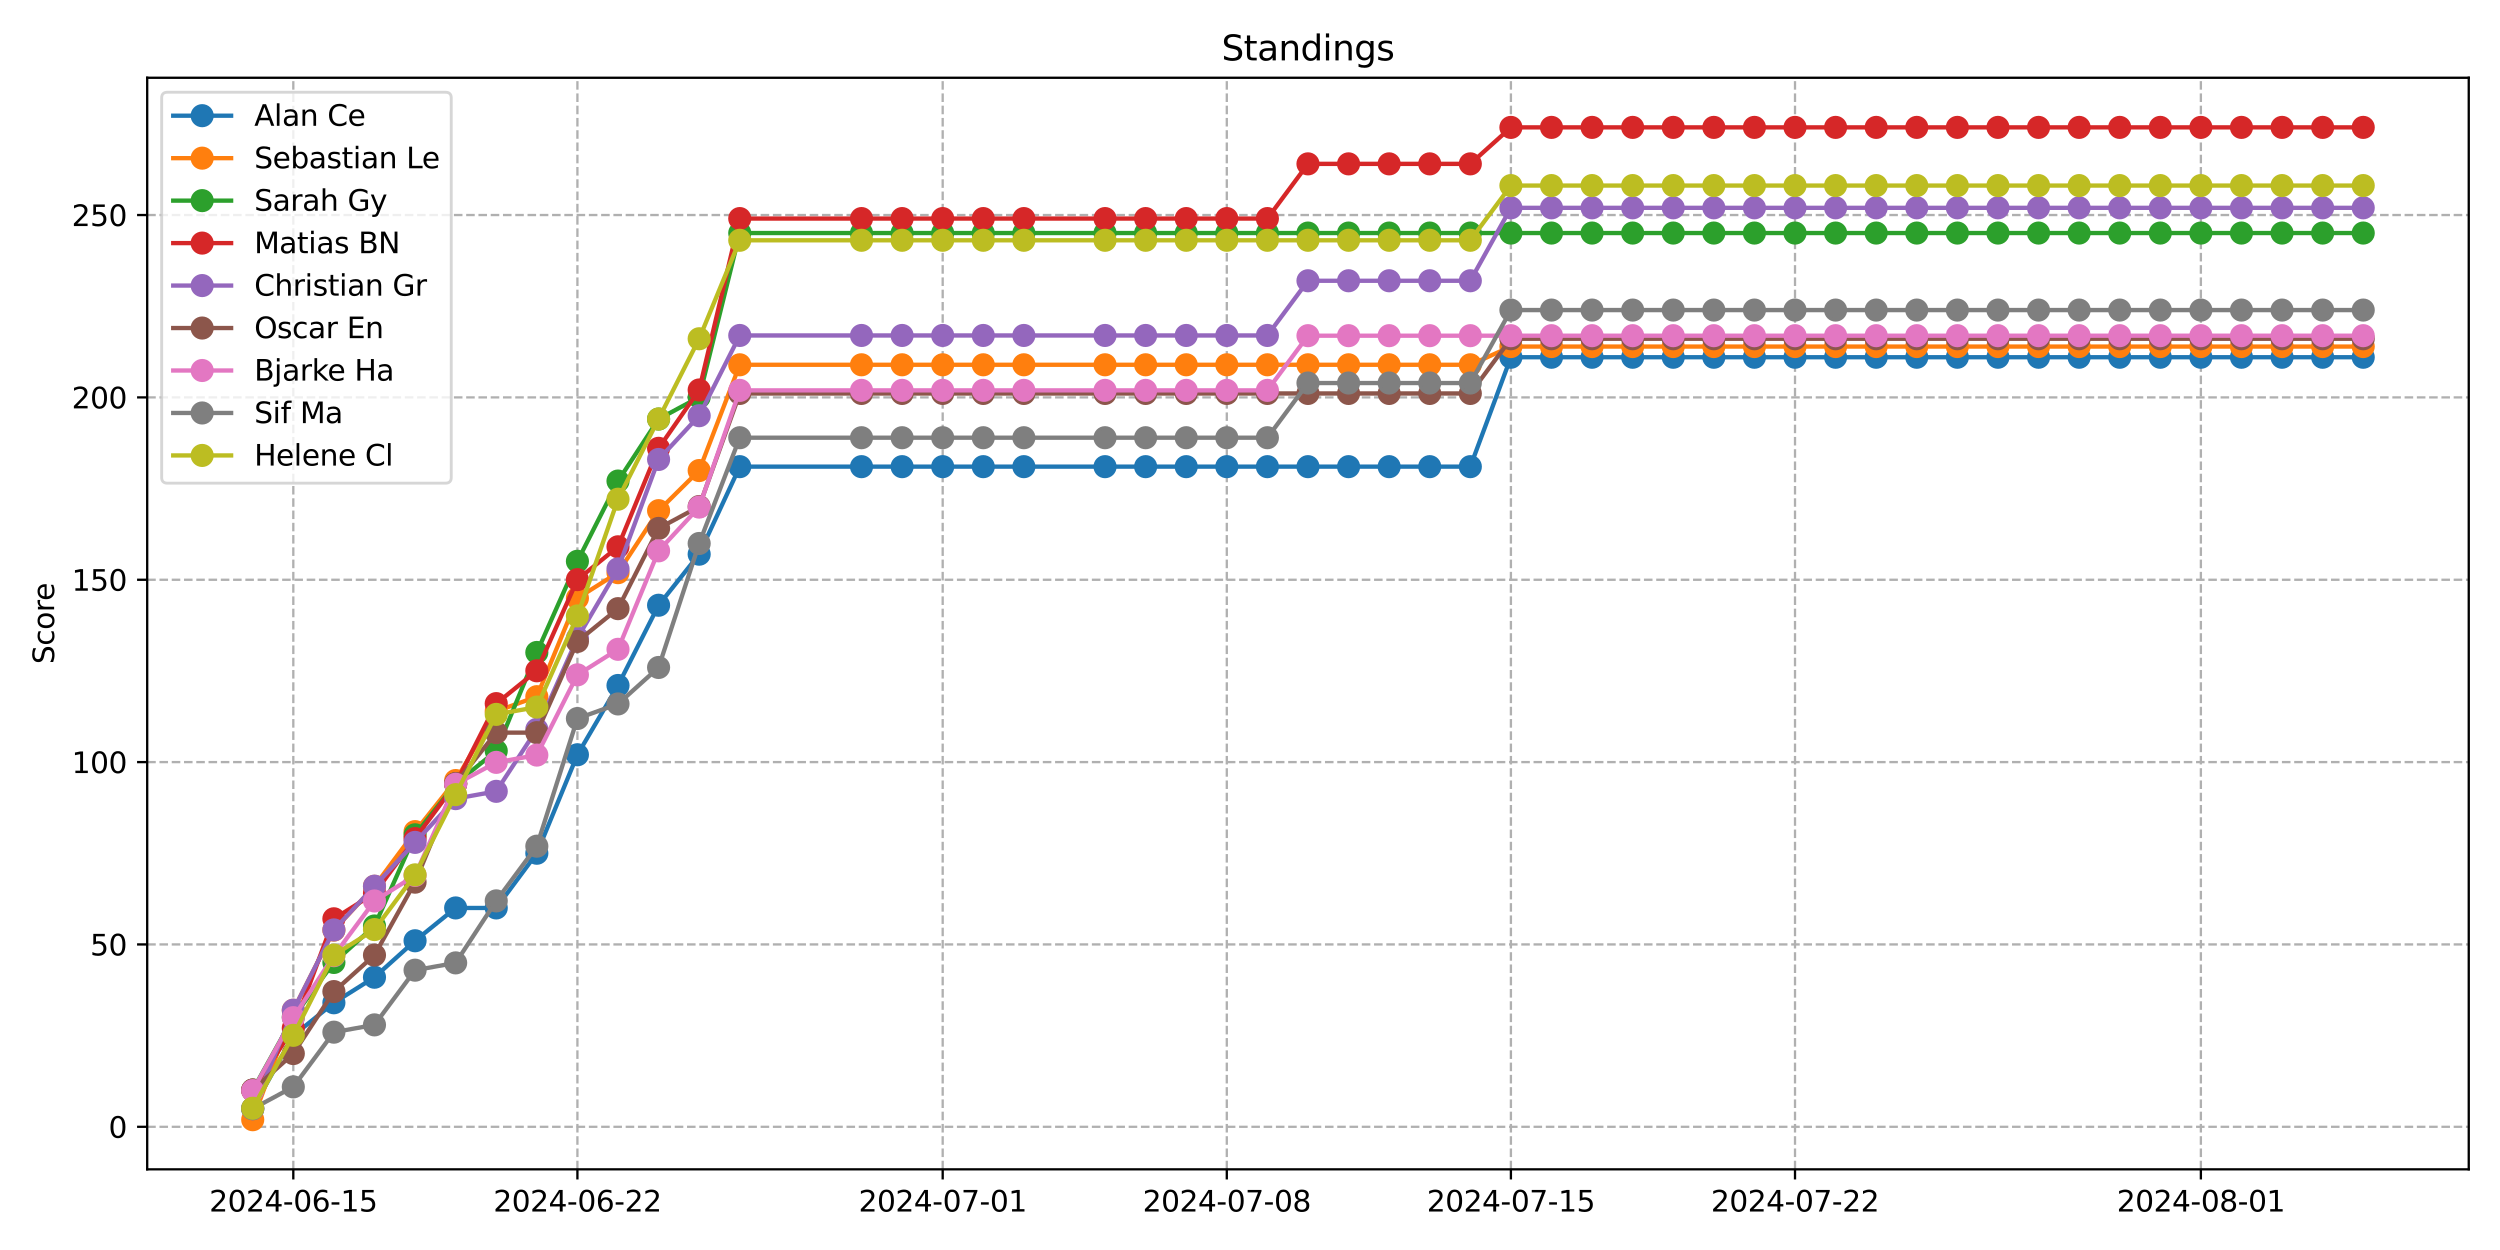 <?xml version="1.0" encoding="utf-8" standalone="no"?>
<!DOCTYPE svg PUBLIC "-//W3C//DTD SVG 1.1//EN"
  "http://www.w3.org/Graphics/SVG/1.1/DTD/svg11.dtd">
<svg xmlns:xlink="http://www.w3.org/1999/xlink" width="864pt" height="432pt" viewBox="0 0 864 432" xmlns="http://www.w3.org/2000/svg" version="1.1">
 <defs>
  <style type="text/css">*{stroke-linejoin: round; stroke-linecap: butt}</style>
 </defs>
 <g id="figure_1">
  <g id="patch_1">
   <path d="M 0 432 
L 864 432 
L 864 0 
L 0 0 
z
" style="fill: #ffffff"/>
  </g>
  <g id="axes_1">
   <g id="patch_2">
    <path d="M 50.87 404.12 
L 853.2 404.12 
L 853.2 26.88 
L 50.87 26.88 
z
" style="fill: #ffffff"/>
   </g>
   <g id="matplotlib.axis_1">
    <g id="xtick_1">
     <g id="line2d_1">
      <path d="M 101.366 404.12 
L 101.366 26.88 
" clip-path="url(#pf17b892821)" style="fill: none; stroke-dasharray: 2.96,1.28; stroke-dashoffset: 0; stroke: #b0b0b0; stroke-width: 0.8"/>
     </g>
     <g id="line2d_2">
      <defs>
       <path id="me64993d282" d="M 0 0 
L 0 3.5 
" style="stroke: #000000; stroke-width: 0.8"/>
      </defs>
      <g>
       <use xlink:href="#me64993d282" x="101.366" y="404.12" style="stroke: #000000; stroke-width: 0.8"/>
      </g>
     </g>
     <g id="text_1">
      <!-- 2024-06-15 -->
      <g transform="translate(72.308 418.718) scale(0.1 -0.1)">
       <defs>
        <path id="DejaVuSans-32" d="M 1228 531 
L 3431 531 
L 3431 0 
L 469 0 
L 469 531 
Q 828 903 1448 1529 
Q 2069 2156 2228 2338 
Q 2531 2678 2651 2914 
Q 2772 3150 2772 3378 
Q 2772 3750 2511 3984 
Q 2250 4219 1831 4219 
Q 1534 4219 1204 4116 
Q 875 4013 500 3803 
L 500 4441 
Q 881 4594 1212 4672 
Q 1544 4750 1819 4750 
Q 2544 4750 2975 4387 
Q 3406 4025 3406 3419 
Q 3406 3131 3298 2873 
Q 3191 2616 2906 2266 
Q 2828 2175 2409 1742 
Q 1991 1309 1228 531 
z
" transform="scale(0.016)"/>
        <path id="DejaVuSans-30" d="M 2034 4250 
Q 1547 4250 1301 3770 
Q 1056 3291 1056 2328 
Q 1056 1369 1301 889 
Q 1547 409 2034 409 
Q 2525 409 2770 889 
Q 3016 1369 3016 2328 
Q 3016 3291 2770 3770 
Q 2525 4250 2034 4250 
z
M 2034 4750 
Q 2819 4750 3233 4129 
Q 3647 3509 3647 2328 
Q 3647 1150 3233 529 
Q 2819 -91 2034 -91 
Q 1250 -91 836 529 
Q 422 1150 422 2328 
Q 422 3509 836 4129 
Q 1250 4750 2034 4750 
z
" transform="scale(0.016)"/>
        <path id="DejaVuSans-34" d="M 2419 4116 
L 825 1625 
L 2419 1625 
L 2419 4116 
z
M 2253 4666 
L 3047 4666 
L 3047 1625 
L 3713 1625 
L 3713 1100 
L 3047 1100 
L 3047 0 
L 2419 0 
L 2419 1100 
L 313 1100 
L 313 1709 
L 2253 4666 
z
" transform="scale(0.016)"/>
        <path id="DejaVuSans-2d" d="M 313 2009 
L 1997 2009 
L 1997 1497 
L 313 1497 
L 313 2009 
z
" transform="scale(0.016)"/>
        <path id="DejaVuSans-36" d="M 2113 2584 
Q 1688 2584 1439 2293 
Q 1191 2003 1191 1497 
Q 1191 994 1439 701 
Q 1688 409 2113 409 
Q 2538 409 2786 701 
Q 3034 994 3034 1497 
Q 3034 2003 2786 2293 
Q 2538 2584 2113 2584 
z
M 3366 4563 
L 3366 3988 
Q 3128 4100 2886 4159 
Q 2644 4219 2406 4219 
Q 1781 4219 1451 3797 
Q 1122 3375 1075 2522 
Q 1259 2794 1537 2939 
Q 1816 3084 2150 3084 
Q 2853 3084 3261 2657 
Q 3669 2231 3669 1497 
Q 3669 778 3244 343 
Q 2819 -91 2113 -91 
Q 1303 -91 875 529 
Q 447 1150 447 2328 
Q 447 3434 972 4092 
Q 1497 4750 2381 4750 
Q 2619 4750 2861 4703 
Q 3103 4656 3366 4563 
z
" transform="scale(0.016)"/>
        <path id="DejaVuSans-31" d="M 794 531 
L 1825 531 
L 1825 4091 
L 703 3866 
L 703 4441 
L 1819 4666 
L 2450 4666 
L 2450 531 
L 3481 531 
L 3481 0 
L 794 0 
L 794 531 
z
" transform="scale(0.016)"/>
        <path id="DejaVuSans-35" d="M 691 4666 
L 3169 4666 
L 3169 4134 
L 1269 4134 
L 1269 2991 
Q 1406 3038 1543 3061 
Q 1681 3084 1819 3084 
Q 2600 3084 3056 2656 
Q 3513 2228 3513 1497 
Q 3513 744 3044 326 
Q 2575 -91 1722 -91 
Q 1428 -91 1123 -41 
Q 819 9 494 109 
L 494 744 
Q 775 591 1075 516 
Q 1375 441 1709 441 
Q 2250 441 2565 725 
Q 2881 1009 2881 1497 
Q 2881 1984 2565 2268 
Q 2250 2553 1709 2553 
Q 1456 2553 1204 2497 
Q 953 2441 691 2322 
L 691 4666 
z
" transform="scale(0.016)"/>
       </defs>
       <use xlink:href="#DejaVuSans-32"/>
       <use xlink:href="#DejaVuSans-30" x="63.623"/>
       <use xlink:href="#DejaVuSans-32" x="127.246"/>
       <use xlink:href="#DejaVuSans-34" x="190.869"/>
       <use xlink:href="#DejaVuSans-2d" x="254.492"/>
       <use xlink:href="#DejaVuSans-30" x="290.576"/>
       <use xlink:href="#DejaVuSans-36" x="354.199"/>
       <use xlink:href="#DejaVuSans-2d" x="417.822"/>
       <use xlink:href="#DejaVuSans-31" x="453.906"/>
       <use xlink:href="#DejaVuSans-35" x="517.529"/>
      </g>
     </g>
    </g>
    <g id="xtick_2">
     <g id="line2d_3">
      <path d="M 199.554 404.12 
L 199.554 26.88 
" clip-path="url(#pf17b892821)" style="fill: none; stroke-dasharray: 2.96,1.28; stroke-dashoffset: 0; stroke: #b0b0b0; stroke-width: 0.8"/>
     </g>
     <g id="line2d_4">
      <g>
       <use xlink:href="#me64993d282" x="199.554" y="404.12" style="stroke: #000000; stroke-width: 0.8"/>
      </g>
     </g>
     <g id="text_2">
      <!-- 2024-06-22 -->
      <g transform="translate(170.496 418.718) scale(0.1 -0.1)">
       <use xlink:href="#DejaVuSans-32"/>
       <use xlink:href="#DejaVuSans-30" x="63.623"/>
       <use xlink:href="#DejaVuSans-32" x="127.246"/>
       <use xlink:href="#DejaVuSans-34" x="190.869"/>
       <use xlink:href="#DejaVuSans-2d" x="254.492"/>
       <use xlink:href="#DejaVuSans-30" x="290.576"/>
       <use xlink:href="#DejaVuSans-36" x="354.199"/>
       <use xlink:href="#DejaVuSans-2d" x="417.822"/>
       <use xlink:href="#DejaVuSans-32" x="453.906"/>
       <use xlink:href="#DejaVuSans-32" x="517.529"/>
      </g>
     </g>
    </g>
    <g id="xtick_3">
     <g id="line2d_5">
      <path d="M 325.794 404.12 
L 325.794 26.88 
" clip-path="url(#pf17b892821)" style="fill: none; stroke-dasharray: 2.96,1.28; stroke-dashoffset: 0; stroke: #b0b0b0; stroke-width: 0.8"/>
     </g>
     <g id="line2d_6">
      <g>
       <use xlink:href="#me64993d282" x="325.794" y="404.12" style="stroke: #000000; stroke-width: 0.8"/>
      </g>
     </g>
     <g id="text_3">
      <!-- 2024-07-01 -->
      <g transform="translate(296.736 418.718) scale(0.1 -0.1)">
       <defs>
        <path id="DejaVuSans-37" d="M 525 4666 
L 3525 4666 
L 3525 4397 
L 1831 0 
L 1172 0 
L 2766 4134 
L 525 4134 
L 525 4666 
z
" transform="scale(0.016)"/>
       </defs>
       <use xlink:href="#DejaVuSans-32"/>
       <use xlink:href="#DejaVuSans-30" x="63.623"/>
       <use xlink:href="#DejaVuSans-32" x="127.246"/>
       <use xlink:href="#DejaVuSans-34" x="190.869"/>
       <use xlink:href="#DejaVuSans-2d" x="254.492"/>
       <use xlink:href="#DejaVuSans-30" x="290.576"/>
       <use xlink:href="#DejaVuSans-37" x="354.199"/>
       <use xlink:href="#DejaVuSans-2d" x="417.822"/>
       <use xlink:href="#DejaVuSans-30" x="453.906"/>
       <use xlink:href="#DejaVuSans-31" x="517.529"/>
      </g>
     </g>
    </g>
    <g id="xtick_4">
     <g id="line2d_7">
      <path d="M 423.982 404.12 
L 423.982 26.88 
" clip-path="url(#pf17b892821)" style="fill: none; stroke-dasharray: 2.96,1.28; stroke-dashoffset: 0; stroke: #b0b0b0; stroke-width: 0.8"/>
     </g>
     <g id="line2d_8">
      <g>
       <use xlink:href="#me64993d282" x="423.982" y="404.12" style="stroke: #000000; stroke-width: 0.8"/>
      </g>
     </g>
     <g id="text_4">
      <!-- 2024-07-08 -->
      <g transform="translate(394.924 418.718) scale(0.1 -0.1)">
       <defs>
        <path id="DejaVuSans-38" d="M 2034 2216 
Q 1584 2216 1326 1975 
Q 1069 1734 1069 1313 
Q 1069 891 1326 650 
Q 1584 409 2034 409 
Q 2484 409 2743 651 
Q 3003 894 3003 1313 
Q 3003 1734 2745 1975 
Q 2488 2216 2034 2216 
z
M 1403 2484 
Q 997 2584 770 2862 
Q 544 3141 544 3541 
Q 544 4100 942 4425 
Q 1341 4750 2034 4750 
Q 2731 4750 3128 4425 
Q 3525 4100 3525 3541 
Q 3525 3141 3298 2862 
Q 3072 2584 2669 2484 
Q 3125 2378 3379 2068 
Q 3634 1759 3634 1313 
Q 3634 634 3220 271 
Q 2806 -91 2034 -91 
Q 1263 -91 848 271 
Q 434 634 434 1313 
Q 434 1759 690 2068 
Q 947 2378 1403 2484 
z
M 1172 3481 
Q 1172 3119 1398 2916 
Q 1625 2713 2034 2713 
Q 2441 2713 2670 2916 
Q 2900 3119 2900 3481 
Q 2900 3844 2670 4047 
Q 2441 4250 2034 4250 
Q 1625 4250 1398 4047 
Q 1172 3844 1172 3481 
z
" transform="scale(0.016)"/>
       </defs>
       <use xlink:href="#DejaVuSans-32"/>
       <use xlink:href="#DejaVuSans-30" x="63.623"/>
       <use xlink:href="#DejaVuSans-32" x="127.246"/>
       <use xlink:href="#DejaVuSans-34" x="190.869"/>
       <use xlink:href="#DejaVuSans-2d" x="254.492"/>
       <use xlink:href="#DejaVuSans-30" x="290.576"/>
       <use xlink:href="#DejaVuSans-37" x="354.199"/>
       <use xlink:href="#DejaVuSans-2d" x="417.822"/>
       <use xlink:href="#DejaVuSans-30" x="453.906"/>
       <use xlink:href="#DejaVuSans-38" x="517.529"/>
      </g>
     </g>
    </g>
    <g id="xtick_5">
     <g id="line2d_9">
      <path d="M 522.169 404.12 
L 522.169 26.88 
" clip-path="url(#pf17b892821)" style="fill: none; stroke-dasharray: 2.96,1.28; stroke-dashoffset: 0; stroke: #b0b0b0; stroke-width: 0.8"/>
     </g>
     <g id="line2d_10">
      <g>
       <use xlink:href="#me64993d282" x="522.169" y="404.12" style="stroke: #000000; stroke-width: 0.8"/>
      </g>
     </g>
     <g id="text_5">
      <!-- 2024-07-15 -->
      <g transform="translate(493.111 418.718) scale(0.1 -0.1)">
       <use xlink:href="#DejaVuSans-32"/>
       <use xlink:href="#DejaVuSans-30" x="63.623"/>
       <use xlink:href="#DejaVuSans-32" x="127.246"/>
       <use xlink:href="#DejaVuSans-34" x="190.869"/>
       <use xlink:href="#DejaVuSans-2d" x="254.492"/>
       <use xlink:href="#DejaVuSans-30" x="290.576"/>
       <use xlink:href="#DejaVuSans-37" x="354.199"/>
       <use xlink:href="#DejaVuSans-2d" x="417.822"/>
       <use xlink:href="#DejaVuSans-31" x="453.906"/>
       <use xlink:href="#DejaVuSans-35" x="517.529"/>
      </g>
     </g>
    </g>
    <g id="xtick_6">
     <g id="line2d_11">
      <path d="M 620.356 404.12 
L 620.356 26.88 
" clip-path="url(#pf17b892821)" style="fill: none; stroke-dasharray: 2.96,1.28; stroke-dashoffset: 0; stroke: #b0b0b0; stroke-width: 0.8"/>
     </g>
     <g id="line2d_12">
      <g>
       <use xlink:href="#me64993d282" x="620.356" y="404.12" style="stroke: #000000; stroke-width: 0.8"/>
      </g>
     </g>
     <g id="text_6">
      <!-- 2024-07-22 -->
      <g transform="translate(591.298 418.718) scale(0.1 -0.1)">
       <use xlink:href="#DejaVuSans-32"/>
       <use xlink:href="#DejaVuSans-30" x="63.623"/>
       <use xlink:href="#DejaVuSans-32" x="127.246"/>
       <use xlink:href="#DejaVuSans-34" x="190.869"/>
       <use xlink:href="#DejaVuSans-2d" x="254.492"/>
       <use xlink:href="#DejaVuSans-30" x="290.576"/>
       <use xlink:href="#DejaVuSans-37" x="354.199"/>
       <use xlink:href="#DejaVuSans-2d" x="417.822"/>
       <use xlink:href="#DejaVuSans-32" x="453.906"/>
       <use xlink:href="#DejaVuSans-32" x="517.529"/>
      </g>
     </g>
    </g>
    <g id="xtick_7">
     <g id="line2d_13">
      <path d="M 760.623 404.12 
L 760.623 26.88 
" clip-path="url(#pf17b892821)" style="fill: none; stroke-dasharray: 2.96,1.28; stroke-dashoffset: 0; stroke: #b0b0b0; stroke-width: 0.8"/>
     </g>
     <g id="line2d_14">
      <g>
       <use xlink:href="#me64993d282" x="760.623" y="404.12" style="stroke: #000000; stroke-width: 0.8"/>
      </g>
     </g>
     <g id="text_7">
      <!-- 2024-08-01 -->
      <g transform="translate(731.566 418.718) scale(0.1 -0.1)">
       <use xlink:href="#DejaVuSans-32"/>
       <use xlink:href="#DejaVuSans-30" x="63.623"/>
       <use xlink:href="#DejaVuSans-32" x="127.246"/>
       <use xlink:href="#DejaVuSans-34" x="190.869"/>
       <use xlink:href="#DejaVuSans-2d" x="254.492"/>
       <use xlink:href="#DejaVuSans-30" x="290.576"/>
       <use xlink:href="#DejaVuSans-38" x="354.199"/>
       <use xlink:href="#DejaVuSans-2d" x="417.822"/>
       <use xlink:href="#DejaVuSans-30" x="453.906"/>
       <use xlink:href="#DejaVuSans-31" x="517.529"/>
      </g>
     </g>
    </g>
   </g>
   <g id="matplotlib.axis_2">
    <g id="ytick_1">
     <g id="line2d_15">
      <path d="M 50.87 389.421 
L 853.2 389.421 
" clip-path="url(#pf17b892821)" style="fill: none; stroke-dasharray: 2.96,1.28; stroke-dashoffset: 0; stroke: #b0b0b0; stroke-width: 0.8"/>
     </g>
     <g id="line2d_16">
      <defs>
       <path id="m64a0f8798f" d="M 0 0 
L -3.5 0 
" style="stroke: #000000; stroke-width: 0.8"/>
      </defs>
      <g>
       <use xlink:href="#m64a0f8798f" x="50.87" y="389.421" style="stroke: #000000; stroke-width: 0.8"/>
      </g>
     </g>
     <g id="text_8">
      <!-- 0 -->
      <g transform="translate(37.508 393.221) scale(0.1 -0.1)">
       <use xlink:href="#DejaVuSans-30"/>
      </g>
     </g>
    </g>
    <g id="ytick_2">
     <g id="line2d_17">
      <path d="M 50.87 326.401 
L 853.2 326.401 
" clip-path="url(#pf17b892821)" style="fill: none; stroke-dasharray: 2.96,1.28; stroke-dashoffset: 0; stroke: #b0b0b0; stroke-width: 0.8"/>
     </g>
     <g id="line2d_18">
      <g>
       <use xlink:href="#m64a0f8798f" x="50.87" y="326.401" style="stroke: #000000; stroke-width: 0.8"/>
      </g>
     </g>
     <g id="text_9">
      <!-- 50 -->
      <g transform="translate(31.145 330.201) scale(0.1 -0.1)">
       <use xlink:href="#DejaVuSans-35"/>
       <use xlink:href="#DejaVuSans-30" x="63.623"/>
      </g>
     </g>
    </g>
    <g id="ytick_3">
     <g id="line2d_19">
      <path d="M 50.87 263.382 
L 853.2 263.382 
" clip-path="url(#pf17b892821)" style="fill: none; stroke-dasharray: 2.96,1.28; stroke-dashoffset: 0; stroke: #b0b0b0; stroke-width: 0.8"/>
     </g>
     <g id="line2d_20">
      <g>
       <use xlink:href="#m64a0f8798f" x="50.87" y="263.382" style="stroke: #000000; stroke-width: 0.8"/>
      </g>
     </g>
     <g id="text_10">
      <!-- 100 -->
      <g transform="translate(24.782 267.181) scale(0.1 -0.1)">
       <use xlink:href="#DejaVuSans-31"/>
       <use xlink:href="#DejaVuSans-30" x="63.623"/>
       <use xlink:href="#DejaVuSans-30" x="127.246"/>
      </g>
     </g>
    </g>
    <g id="ytick_4">
     <g id="line2d_21">
      <path d="M 50.87 200.362 
L 853.2 200.362 
" clip-path="url(#pf17b892821)" style="fill: none; stroke-dasharray: 2.96,1.28; stroke-dashoffset: 0; stroke: #b0b0b0; stroke-width: 0.8"/>
     </g>
     <g id="line2d_22">
      <g>
       <use xlink:href="#m64a0f8798f" x="50.87" y="200.362" style="stroke: #000000; stroke-width: 0.8"/>
      </g>
     </g>
     <g id="text_11">
      <!-- 150 -->
      <g transform="translate(24.782 204.161) scale(0.1 -0.1)">
       <use xlink:href="#DejaVuSans-31"/>
       <use xlink:href="#DejaVuSans-35" x="63.623"/>
       <use xlink:href="#DejaVuSans-30" x="127.246"/>
      </g>
     </g>
    </g>
    <g id="ytick_5">
     <g id="line2d_23">
      <path d="M 50.87 137.342 
L 853.2 137.342 
" clip-path="url(#pf17b892821)" style="fill: none; stroke-dasharray: 2.96,1.28; stroke-dashoffset: 0; stroke: #b0b0b0; stroke-width: 0.8"/>
     </g>
     <g id="line2d_24">
      <g>
       <use xlink:href="#m64a0f8798f" x="50.87" y="137.342" style="stroke: #000000; stroke-width: 0.8"/>
      </g>
     </g>
     <g id="text_12">
      <!-- 200 -->
      <g transform="translate(24.782 141.141) scale(0.1 -0.1)">
       <use xlink:href="#DejaVuSans-32"/>
       <use xlink:href="#DejaVuSans-30" x="63.623"/>
       <use xlink:href="#DejaVuSans-30" x="127.246"/>
      </g>
     </g>
    </g>
    <g id="ytick_6">
     <g id="line2d_25">
      <path d="M 50.87 74.322 
L 853.2 74.322 
" clip-path="url(#pf17b892821)" style="fill: none; stroke-dasharray: 2.96,1.28; stroke-dashoffset: 0; stroke: #b0b0b0; stroke-width: 0.8"/>
     </g>
     <g id="line2d_26">
      <g>
       <use xlink:href="#m64a0f8798f" x="50.87" y="74.322" style="stroke: #000000; stroke-width: 0.8"/>
      </g>
     </g>
     <g id="text_13">
      <!-- 250 -->
      <g transform="translate(24.782 78.121) scale(0.1 -0.1)">
       <use xlink:href="#DejaVuSans-32"/>
       <use xlink:href="#DejaVuSans-35" x="63.623"/>
       <use xlink:href="#DejaVuSans-30" x="127.246"/>
      </g>
     </g>
    </g>
    <g id="text_14">
     <!-- Score -->
     <g transform="translate(18.703 229.502) rotate(-90) scale(0.1 -0.1)">
      <defs>
       <path id="DejaVuSans-53" d="M 3425 4513 
L 3425 3897 
Q 3066 4069 2747 4153 
Q 2428 4238 2131 4238 
Q 1616 4238 1336 4038 
Q 1056 3838 1056 3469 
Q 1056 3159 1242 3001 
Q 1428 2844 1947 2747 
L 2328 2669 
Q 3034 2534 3370 2195 
Q 3706 1856 3706 1288 
Q 3706 609 3251 259 
Q 2797 -91 1919 -91 
Q 1588 -91 1214 -16 
Q 841 59 441 206 
L 441 856 
Q 825 641 1194 531 
Q 1563 422 1919 422 
Q 2459 422 2753 634 
Q 3047 847 3047 1241 
Q 3047 1584 2836 1778 
Q 2625 1972 2144 2069 
L 1759 2144 
Q 1053 2284 737 2584 
Q 422 2884 422 3419 
Q 422 4038 858 4394 
Q 1294 4750 2059 4750 
Q 2388 4750 2728 4690 
Q 3069 4631 3425 4513 
z
" transform="scale(0.016)"/>
       <path id="DejaVuSans-63" d="M 3122 3366 
L 3122 2828 
Q 2878 2963 2633 3030 
Q 2388 3097 2138 3097 
Q 1578 3097 1268 2742 
Q 959 2388 959 1747 
Q 959 1106 1268 751 
Q 1578 397 2138 397 
Q 2388 397 2633 464 
Q 2878 531 3122 666 
L 3122 134 
Q 2881 22 2623 -34 
Q 2366 -91 2075 -91 
Q 1284 -91 818 406 
Q 353 903 353 1747 
Q 353 2603 823 3093 
Q 1294 3584 2113 3584 
Q 2378 3584 2631 3529 
Q 2884 3475 3122 3366 
z
" transform="scale(0.016)"/>
       <path id="DejaVuSans-6f" d="M 1959 3097 
Q 1497 3097 1228 2736 
Q 959 2375 959 1747 
Q 959 1119 1226 758 
Q 1494 397 1959 397 
Q 2419 397 2687 759 
Q 2956 1122 2956 1747 
Q 2956 2369 2687 2733 
Q 2419 3097 1959 3097 
z
M 1959 3584 
Q 2709 3584 3137 3096 
Q 3566 2609 3566 1747 
Q 3566 888 3137 398 
Q 2709 -91 1959 -91 
Q 1206 -91 779 398 
Q 353 888 353 1747 
Q 353 2609 779 3096 
Q 1206 3584 1959 3584 
z
" transform="scale(0.016)"/>
       <path id="DejaVuSans-72" d="M 2631 2963 
Q 2534 3019 2420 3045 
Q 2306 3072 2169 3072 
Q 1681 3072 1420 2755 
Q 1159 2438 1159 1844 
L 1159 0 
L 581 0 
L 581 3500 
L 1159 3500 
L 1159 2956 
Q 1341 3275 1631 3429 
Q 1922 3584 2338 3584 
Q 2397 3584 2469 3576 
Q 2541 3569 2628 3553 
L 2631 2963 
z
" transform="scale(0.016)"/>
       <path id="DejaVuSans-65" d="M 3597 1894 
L 3597 1613 
L 953 1613 
Q 991 1019 1311 708 
Q 1631 397 2203 397 
Q 2534 397 2845 478 
Q 3156 559 3463 722 
L 3463 178 
Q 3153 47 2828 -22 
Q 2503 -91 2169 -91 
Q 1331 -91 842 396 
Q 353 884 353 1716 
Q 353 2575 817 3079 
Q 1281 3584 2069 3584 
Q 2775 3584 3186 3129 
Q 3597 2675 3597 1894 
z
M 3022 2063 
Q 3016 2534 2758 2815 
Q 2500 3097 2075 3097 
Q 1594 3097 1305 2825 
Q 1016 2553 972 2059 
L 3022 2063 
z
" transform="scale(0.016)"/>
      </defs>
      <use xlink:href="#DejaVuSans-53"/>
      <use xlink:href="#DejaVuSans-63" x="63.477"/>
      <use xlink:href="#DejaVuSans-6f" x="118.457"/>
      <use xlink:href="#DejaVuSans-72" x="179.639"/>
      <use xlink:href="#DejaVuSans-65" x="218.502"/>
     </g>
    </g>
   </g>
   <g id="line2d_27">
    <path d="M 87.34 383.107 
L 101.366 357.899 
L 115.393 346.556 
L 129.42 337.733 
L 143.447 325.129 
L 157.473 313.785 
L 171.5 313.785 
L 185.527 294.879 
L 199.554 260.849 
L 213.58 236.901 
L 227.607 209.172 
L 241.634 191.527 
L 255.661 161.277 
L 297.741 161.277 
L 311.768 161.277 
L 325.794 161.277 
L 339.821 161.277 
L 353.848 161.277 
L 381.901 161.277 
L 395.928 161.277 
L 409.955 161.277 
L 423.982 161.277 
L 438.008 161.277 
L 452.035 161.277 
L 466.062 161.277 
L 480.088 161.277 
L 494.115 161.277 
L 508.142 161.277 
L 522.169 123.465 
L 536.195 123.465 
L 550.222 123.465 
L 564.249 123.465 
L 578.276 123.465 
L 592.302 123.465 
L 606.329 123.465 
L 620.356 123.465 
L 634.383 123.465 
L 648.409 123.465 
L 662.436 123.465 
L 676.463 123.465 
L 690.49 123.465 
L 704.516 123.465 
L 718.543 123.465 
L 732.57 123.465 
L 746.597 123.465 
L 760.623 123.465 
L 774.65 123.465 
L 788.677 123.465 
L 802.704 123.465 
L 816.73 123.465 
" clip-path="url(#pf17b892821)" style="fill: none; stroke: #1f77b4; stroke-width: 1.5; stroke-linecap: square"/>
    <defs>
     <path id="m99b1a68ee2" d="M 0 3.5 
C 0.928 3.5 1.819 3.131 2.475 2.475 
C 3.131 1.819 3.5 0.928 3.5 0 
C 3.5 -0.928 3.131 -1.819 2.475 -2.475 
C 1.819 -3.131 0.928 -3.5 0 -3.5 
C -0.928 -3.5 -1.819 -3.131 -2.475 -2.475 
C -3.131 -1.819 -3.5 -0.928 -3.5 0 
C -3.5 0.928 -3.131 1.819 -2.475 2.475 
C -1.819 3.131 -0.928 3.5 0 3.5 
z
" style="stroke: #1f77b4"/>
    </defs>
    <g clip-path="url(#pf17b892821)">
     <use xlink:href="#m99b1a68ee2" x="87.34" y="383.107" style="fill: #1f77b4; stroke: #1f77b4"/>
     <use xlink:href="#m99b1a68ee2" x="101.366" y="357.899" style="fill: #1f77b4; stroke: #1f77b4"/>
     <use xlink:href="#m99b1a68ee2" x="115.393" y="346.556" style="fill: #1f77b4; stroke: #1f77b4"/>
     <use xlink:href="#m99b1a68ee2" x="129.42" y="337.733" style="fill: #1f77b4; stroke: #1f77b4"/>
     <use xlink:href="#m99b1a68ee2" x="143.447" y="325.129" style="fill: #1f77b4; stroke: #1f77b4"/>
     <use xlink:href="#m99b1a68ee2" x="157.473" y="313.785" style="fill: #1f77b4; stroke: #1f77b4"/>
     <use xlink:href="#m99b1a68ee2" x="171.5" y="313.785" style="fill: #1f77b4; stroke: #1f77b4"/>
     <use xlink:href="#m99b1a68ee2" x="185.527" y="294.879" style="fill: #1f77b4; stroke: #1f77b4"/>
     <use xlink:href="#m99b1a68ee2" x="199.554" y="260.849" style="fill: #1f77b4; stroke: #1f77b4"/>
     <use xlink:href="#m99b1a68ee2" x="213.58" y="236.901" style="fill: #1f77b4; stroke: #1f77b4"/>
     <use xlink:href="#m99b1a68ee2" x="227.607" y="209.172" style="fill: #1f77b4; stroke: #1f77b4"/>
     <use xlink:href="#m99b1a68ee2" x="241.634" y="191.527" style="fill: #1f77b4; stroke: #1f77b4"/>
     <use xlink:href="#m99b1a68ee2" x="255.661" y="161.277" style="fill: #1f77b4; stroke: #1f77b4"/>
     <use xlink:href="#m99b1a68ee2" x="297.741" y="161.277" style="fill: #1f77b4; stroke: #1f77b4"/>
     <use xlink:href="#m99b1a68ee2" x="311.768" y="161.277" style="fill: #1f77b4; stroke: #1f77b4"/>
     <use xlink:href="#m99b1a68ee2" x="325.794" y="161.277" style="fill: #1f77b4; stroke: #1f77b4"/>
     <use xlink:href="#m99b1a68ee2" x="339.821" y="161.277" style="fill: #1f77b4; stroke: #1f77b4"/>
     <use xlink:href="#m99b1a68ee2" x="353.848" y="161.277" style="fill: #1f77b4; stroke: #1f77b4"/>
     <use xlink:href="#m99b1a68ee2" x="381.901" y="161.277" style="fill: #1f77b4; stroke: #1f77b4"/>
     <use xlink:href="#m99b1a68ee2" x="395.928" y="161.277" style="fill: #1f77b4; stroke: #1f77b4"/>
     <use xlink:href="#m99b1a68ee2" x="409.955" y="161.277" style="fill: #1f77b4; stroke: #1f77b4"/>
     <use xlink:href="#m99b1a68ee2" x="423.982" y="161.277" style="fill: #1f77b4; stroke: #1f77b4"/>
     <use xlink:href="#m99b1a68ee2" x="438.008" y="161.277" style="fill: #1f77b4; stroke: #1f77b4"/>
     <use xlink:href="#m99b1a68ee2" x="452.035" y="161.277" style="fill: #1f77b4; stroke: #1f77b4"/>
     <use xlink:href="#m99b1a68ee2" x="466.062" y="161.277" style="fill: #1f77b4; stroke: #1f77b4"/>
     <use xlink:href="#m99b1a68ee2" x="480.088" y="161.277" style="fill: #1f77b4; stroke: #1f77b4"/>
     <use xlink:href="#m99b1a68ee2" x="494.115" y="161.277" style="fill: #1f77b4; stroke: #1f77b4"/>
     <use xlink:href="#m99b1a68ee2" x="508.142" y="161.277" style="fill: #1f77b4; stroke: #1f77b4"/>
     <use xlink:href="#m99b1a68ee2" x="522.169" y="123.465" style="fill: #1f77b4; stroke: #1f77b4"/>
     <use xlink:href="#m99b1a68ee2" x="536.195" y="123.465" style="fill: #1f77b4; stroke: #1f77b4"/>
     <use xlink:href="#m99b1a68ee2" x="550.222" y="123.465" style="fill: #1f77b4; stroke: #1f77b4"/>
     <use xlink:href="#m99b1a68ee2" x="564.249" y="123.465" style="fill: #1f77b4; stroke: #1f77b4"/>
     <use xlink:href="#m99b1a68ee2" x="578.276" y="123.465" style="fill: #1f77b4; stroke: #1f77b4"/>
     <use xlink:href="#m99b1a68ee2" x="592.302" y="123.465" style="fill: #1f77b4; stroke: #1f77b4"/>
     <use xlink:href="#m99b1a68ee2" x="606.329" y="123.465" style="fill: #1f77b4; stroke: #1f77b4"/>
     <use xlink:href="#m99b1a68ee2" x="620.356" y="123.465" style="fill: #1f77b4; stroke: #1f77b4"/>
     <use xlink:href="#m99b1a68ee2" x="634.383" y="123.465" style="fill: #1f77b4; stroke: #1f77b4"/>
     <use xlink:href="#m99b1a68ee2" x="648.409" y="123.465" style="fill: #1f77b4; stroke: #1f77b4"/>
     <use xlink:href="#m99b1a68ee2" x="662.436" y="123.465" style="fill: #1f77b4; stroke: #1f77b4"/>
     <use xlink:href="#m99b1a68ee2" x="676.463" y="123.465" style="fill: #1f77b4; stroke: #1f77b4"/>
     <use xlink:href="#m99b1a68ee2" x="690.49" y="123.465" style="fill: #1f77b4; stroke: #1f77b4"/>
     <use xlink:href="#m99b1a68ee2" x="704.516" y="123.465" style="fill: #1f77b4; stroke: #1f77b4"/>
     <use xlink:href="#m99b1a68ee2" x="718.543" y="123.465" style="fill: #1f77b4; stroke: #1f77b4"/>
     <use xlink:href="#m99b1a68ee2" x="732.57" y="123.465" style="fill: #1f77b4; stroke: #1f77b4"/>
     <use xlink:href="#m99b1a68ee2" x="746.597" y="123.465" style="fill: #1f77b4; stroke: #1f77b4"/>
     <use xlink:href="#m99b1a68ee2" x="760.623" y="123.465" style="fill: #1f77b4; stroke: #1f77b4"/>
     <use xlink:href="#m99b1a68ee2" x="774.65" y="123.465" style="fill: #1f77b4; stroke: #1f77b4"/>
     <use xlink:href="#m99b1a68ee2" x="788.677" y="123.465" style="fill: #1f77b4; stroke: #1f77b4"/>
     <use xlink:href="#m99b1a68ee2" x="802.704" y="123.465" style="fill: #1f77b4; stroke: #1f77b4"/>
     <use xlink:href="#m99b1a68ee2" x="816.73" y="123.465" style="fill: #1f77b4; stroke: #1f77b4"/>
    </g>
   </g>
   <g id="line2d_28">
    <path d="M 87.34 386.973 
L 101.366 349.161 
L 115.393 321.432 
L 129.42 306.307 
L 143.447 287.401 
L 157.473 269.756 
L 171.5 245.808 
L 185.527 240.766 
L 199.554 206.736 
L 213.58 197.913 
L 227.607 176.486 
L 241.634 162.622 
L 255.661 126.07 
L 297.741 126.07 
L 311.768 126.07 
L 325.794 126.07 
L 339.821 126.07 
L 353.848 126.07 
L 381.901 126.07 
L 395.928 126.07 
L 409.955 126.07 
L 423.982 126.07 
L 438.008 126.07 
L 452.035 126.07 
L 466.062 126.07 
L 480.088 126.07 
L 494.115 126.07 
L 508.142 126.07 
L 522.169 119.768 
L 536.195 119.768 
L 550.222 119.768 
L 564.249 119.768 
L 578.276 119.768 
L 592.302 119.768 
L 606.329 119.768 
L 620.356 119.768 
L 634.383 119.768 
L 648.409 119.768 
L 662.436 119.768 
L 676.463 119.768 
L 690.49 119.768 
L 704.516 119.768 
L 718.543 119.768 
L 732.57 119.768 
L 746.597 119.768 
L 760.623 119.768 
L 774.65 119.768 
L 788.677 119.768 
L 802.704 119.768 
L 816.73 119.768 
" clip-path="url(#pf17b892821)" style="fill: none; stroke: #ff7f0e; stroke-width: 1.5; stroke-linecap: square"/>
    <defs>
     <path id="m16c2ea6d00" d="M 0 3.5 
C 0.928 3.5 1.819 3.131 2.475 2.475 
C 3.131 1.819 3.5 0.928 3.5 0 
C 3.5 -0.928 3.131 -1.819 2.475 -2.475 
C 1.819 -3.131 0.928 -3.5 0 -3.5 
C -0.928 -3.5 -1.819 -3.131 -2.475 -2.475 
C -3.131 -1.819 -3.5 -0.928 -3.5 0 
C -3.5 0.928 -3.131 1.819 -2.475 2.475 
C -1.819 3.131 -0.928 3.5 0 3.5 
z
" style="stroke: #ff7f0e"/>
    </defs>
    <g clip-path="url(#pf17b892821)">
     <use xlink:href="#m16c2ea6d00" x="87.34" y="386.973" style="fill: #ff7f0e; stroke: #ff7f0e"/>
     <use xlink:href="#m16c2ea6d00" x="101.366" y="349.161" style="fill: #ff7f0e; stroke: #ff7f0e"/>
     <use xlink:href="#m16c2ea6d00" x="115.393" y="321.432" style="fill: #ff7f0e; stroke: #ff7f0e"/>
     <use xlink:href="#m16c2ea6d00" x="129.42" y="306.307" style="fill: #ff7f0e; stroke: #ff7f0e"/>
     <use xlink:href="#m16c2ea6d00" x="143.447" y="287.401" style="fill: #ff7f0e; stroke: #ff7f0e"/>
     <use xlink:href="#m16c2ea6d00" x="157.473" y="269.756" style="fill: #ff7f0e; stroke: #ff7f0e"/>
     <use xlink:href="#m16c2ea6d00" x="171.5" y="245.808" style="fill: #ff7f0e; stroke: #ff7f0e"/>
     <use xlink:href="#m16c2ea6d00" x="185.527" y="240.766" style="fill: #ff7f0e; stroke: #ff7f0e"/>
     <use xlink:href="#m16c2ea6d00" x="199.554" y="206.736" style="fill: #ff7f0e; stroke: #ff7f0e"/>
     <use xlink:href="#m16c2ea6d00" x="213.58" y="197.913" style="fill: #ff7f0e; stroke: #ff7f0e"/>
     <use xlink:href="#m16c2ea6d00" x="227.607" y="176.486" style="fill: #ff7f0e; stroke: #ff7f0e"/>
     <use xlink:href="#m16c2ea6d00" x="241.634" y="162.622" style="fill: #ff7f0e; stroke: #ff7f0e"/>
     <use xlink:href="#m16c2ea6d00" x="255.661" y="126.07" style="fill: #ff7f0e; stroke: #ff7f0e"/>
     <use xlink:href="#m16c2ea6d00" x="297.741" y="126.07" style="fill: #ff7f0e; stroke: #ff7f0e"/>
     <use xlink:href="#m16c2ea6d00" x="311.768" y="126.07" style="fill: #ff7f0e; stroke: #ff7f0e"/>
     <use xlink:href="#m16c2ea6d00" x="325.794" y="126.07" style="fill: #ff7f0e; stroke: #ff7f0e"/>
     <use xlink:href="#m16c2ea6d00" x="339.821" y="126.07" style="fill: #ff7f0e; stroke: #ff7f0e"/>
     <use xlink:href="#m16c2ea6d00" x="353.848" y="126.07" style="fill: #ff7f0e; stroke: #ff7f0e"/>
     <use xlink:href="#m16c2ea6d00" x="381.901" y="126.07" style="fill: #ff7f0e; stroke: #ff7f0e"/>
     <use xlink:href="#m16c2ea6d00" x="395.928" y="126.07" style="fill: #ff7f0e; stroke: #ff7f0e"/>
     <use xlink:href="#m16c2ea6d00" x="409.955" y="126.07" style="fill: #ff7f0e; stroke: #ff7f0e"/>
     <use xlink:href="#m16c2ea6d00" x="423.982" y="126.07" style="fill: #ff7f0e; stroke: #ff7f0e"/>
     <use xlink:href="#m16c2ea6d00" x="438.008" y="126.07" style="fill: #ff7f0e; stroke: #ff7f0e"/>
     <use xlink:href="#m16c2ea6d00" x="452.035" y="126.07" style="fill: #ff7f0e; stroke: #ff7f0e"/>
     <use xlink:href="#m16c2ea6d00" x="466.062" y="126.07" style="fill: #ff7f0e; stroke: #ff7f0e"/>
     <use xlink:href="#m16c2ea6d00" x="480.088" y="126.07" style="fill: #ff7f0e; stroke: #ff7f0e"/>
     <use xlink:href="#m16c2ea6d00" x="494.115" y="126.07" style="fill: #ff7f0e; stroke: #ff7f0e"/>
     <use xlink:href="#m16c2ea6d00" x="508.142" y="126.07" style="fill: #ff7f0e; stroke: #ff7f0e"/>
     <use xlink:href="#m16c2ea6d00" x="522.169" y="119.768" style="fill: #ff7f0e; stroke: #ff7f0e"/>
     <use xlink:href="#m16c2ea6d00" x="536.195" y="119.768" style="fill: #ff7f0e; stroke: #ff7f0e"/>
     <use xlink:href="#m16c2ea6d00" x="550.222" y="119.768" style="fill: #ff7f0e; stroke: #ff7f0e"/>
     <use xlink:href="#m16c2ea6d00" x="564.249" y="119.768" style="fill: #ff7f0e; stroke: #ff7f0e"/>
     <use xlink:href="#m16c2ea6d00" x="578.276" y="119.768" style="fill: #ff7f0e; stroke: #ff7f0e"/>
     <use xlink:href="#m16c2ea6d00" x="592.302" y="119.768" style="fill: #ff7f0e; stroke: #ff7f0e"/>
     <use xlink:href="#m16c2ea6d00" x="606.329" y="119.768" style="fill: #ff7f0e; stroke: #ff7f0e"/>
     <use xlink:href="#m16c2ea6d00" x="620.356" y="119.768" style="fill: #ff7f0e; stroke: #ff7f0e"/>
     <use xlink:href="#m16c2ea6d00" x="634.383" y="119.768" style="fill: #ff7f0e; stroke: #ff7f0e"/>
     <use xlink:href="#m16c2ea6d00" x="648.409" y="119.768" style="fill: #ff7f0e; stroke: #ff7f0e"/>
     <use xlink:href="#m16c2ea6d00" x="662.436" y="119.768" style="fill: #ff7f0e; stroke: #ff7f0e"/>
     <use xlink:href="#m16c2ea6d00" x="676.463" y="119.768" style="fill: #ff7f0e; stroke: #ff7f0e"/>
     <use xlink:href="#m16c2ea6d00" x="690.49" y="119.768" style="fill: #ff7f0e; stroke: #ff7f0e"/>
     <use xlink:href="#m16c2ea6d00" x="704.516" y="119.768" style="fill: #ff7f0e; stroke: #ff7f0e"/>
     <use xlink:href="#m16c2ea6d00" x="718.543" y="119.768" style="fill: #ff7f0e; stroke: #ff7f0e"/>
     <use xlink:href="#m16c2ea6d00" x="732.57" y="119.768" style="fill: #ff7f0e; stroke: #ff7f0e"/>
     <use xlink:href="#m16c2ea6d00" x="746.597" y="119.768" style="fill: #ff7f0e; stroke: #ff7f0e"/>
     <use xlink:href="#m16c2ea6d00" x="760.623" y="119.768" style="fill: #ff7f0e; stroke: #ff7f0e"/>
     <use xlink:href="#m16c2ea6d00" x="774.65" y="119.768" style="fill: #ff7f0e; stroke: #ff7f0e"/>
     <use xlink:href="#m16c2ea6d00" x="788.677" y="119.768" style="fill: #ff7f0e; stroke: #ff7f0e"/>
     <use xlink:href="#m16c2ea6d00" x="802.704" y="119.768" style="fill: #ff7f0e; stroke: #ff7f0e"/>
     <use xlink:href="#m16c2ea6d00" x="816.73" y="119.768" style="fill: #ff7f0e; stroke: #ff7f0e"/>
    </g>
   </g>
   <g id="line2d_29">
    <path d="M 87.34 376.738 
L 101.366 351.53 
L 115.393 332.624 
L 129.42 320.02 
L 143.447 288.51 
L 157.473 270.864 
L 171.5 259.521 
L 185.527 225.49 
L 199.554 193.98 
L 213.58 166.251 
L 227.607 144.824 
L 241.634 137.262 
L 255.661 80.544 
L 297.741 80.544 
L 311.768 80.544 
L 325.794 80.544 
L 339.821 80.544 
L 353.848 80.544 
L 381.901 80.544 
L 395.928 80.544 
L 409.955 80.544 
L 423.982 80.544 
L 438.008 80.544 
L 452.035 80.544 
L 466.062 80.544 
L 480.088 80.544 
L 494.115 80.544 
L 508.142 80.544 
L 522.169 80.544 
L 536.195 80.544 
L 550.222 80.544 
L 564.249 80.544 
L 578.276 80.544 
L 592.302 80.544 
L 606.329 80.544 
L 620.356 80.544 
L 634.383 80.544 
L 648.409 80.544 
L 662.436 80.544 
L 676.463 80.544 
L 690.49 80.544 
L 704.516 80.544 
L 718.543 80.544 
L 732.57 80.544 
L 746.597 80.544 
L 760.623 80.544 
L 774.65 80.544 
L 788.677 80.544 
L 802.704 80.544 
L 816.73 80.544 
" clip-path="url(#pf17b892821)" style="fill: none; stroke: #2ca02c; stroke-width: 1.5; stroke-linecap: square"/>
    <defs>
     <path id="m0840b520df" d="M 0 3.5 
C 0.928 3.5 1.819 3.131 2.475 2.475 
C 3.131 1.819 3.5 0.928 3.5 0 
C 3.5 -0.928 3.131 -1.819 2.475 -2.475 
C 1.819 -3.131 0.928 -3.5 0 -3.5 
C -0.928 -3.5 -1.819 -3.131 -2.475 -2.475 
C -3.131 -1.819 -3.5 -0.928 -3.5 0 
C -3.5 0.928 -3.131 1.819 -2.475 2.475 
C -1.819 3.131 -0.928 3.5 0 3.5 
z
" style="stroke: #2ca02c"/>
    </defs>
    <g clip-path="url(#pf17b892821)">
     <use xlink:href="#m0840b520df" x="87.34" y="376.738" style="fill: #2ca02c; stroke: #2ca02c"/>
     <use xlink:href="#m0840b520df" x="101.366" y="351.53" style="fill: #2ca02c; stroke: #2ca02c"/>
     <use xlink:href="#m0840b520df" x="115.393" y="332.624" style="fill: #2ca02c; stroke: #2ca02c"/>
     <use xlink:href="#m0840b520df" x="129.42" y="320.02" style="fill: #2ca02c; stroke: #2ca02c"/>
     <use xlink:href="#m0840b520df" x="143.447" y="288.51" style="fill: #2ca02c; stroke: #2ca02c"/>
     <use xlink:href="#m0840b520df" x="157.473" y="270.864" style="fill: #2ca02c; stroke: #2ca02c"/>
     <use xlink:href="#m0840b520df" x="171.5" y="259.521" style="fill: #2ca02c; stroke: #2ca02c"/>
     <use xlink:href="#m0840b520df" x="185.527" y="225.49" style="fill: #2ca02c; stroke: #2ca02c"/>
     <use xlink:href="#m0840b520df" x="199.554" y="193.98" style="fill: #2ca02c; stroke: #2ca02c"/>
     <use xlink:href="#m0840b520df" x="213.58" y="166.251" style="fill: #2ca02c; stroke: #2ca02c"/>
     <use xlink:href="#m0840b520df" x="227.607" y="144.824" style="fill: #2ca02c; stroke: #2ca02c"/>
     <use xlink:href="#m0840b520df" x="241.634" y="137.262" style="fill: #2ca02c; stroke: #2ca02c"/>
     <use xlink:href="#m0840b520df" x="255.661" y="80.544" style="fill: #2ca02c; stroke: #2ca02c"/>
     <use xlink:href="#m0840b520df" x="297.741" y="80.544" style="fill: #2ca02c; stroke: #2ca02c"/>
     <use xlink:href="#m0840b520df" x="311.768" y="80.544" style="fill: #2ca02c; stroke: #2ca02c"/>
     <use xlink:href="#m0840b520df" x="325.794" y="80.544" style="fill: #2ca02c; stroke: #2ca02c"/>
     <use xlink:href="#m0840b520df" x="339.821" y="80.544" style="fill: #2ca02c; stroke: #2ca02c"/>
     <use xlink:href="#m0840b520df" x="353.848" y="80.544" style="fill: #2ca02c; stroke: #2ca02c"/>
     <use xlink:href="#m0840b520df" x="381.901" y="80.544" style="fill: #2ca02c; stroke: #2ca02c"/>
     <use xlink:href="#m0840b520df" x="395.928" y="80.544" style="fill: #2ca02c; stroke: #2ca02c"/>
     <use xlink:href="#m0840b520df" x="409.955" y="80.544" style="fill: #2ca02c; stroke: #2ca02c"/>
     <use xlink:href="#m0840b520df" x="423.982" y="80.544" style="fill: #2ca02c; stroke: #2ca02c"/>
     <use xlink:href="#m0840b520df" x="438.008" y="80.544" style="fill: #2ca02c; stroke: #2ca02c"/>
     <use xlink:href="#m0840b520df" x="452.035" y="80.544" style="fill: #2ca02c; stroke: #2ca02c"/>
     <use xlink:href="#m0840b520df" x="466.062" y="80.544" style="fill: #2ca02c; stroke: #2ca02c"/>
     <use xlink:href="#m0840b520df" x="480.088" y="80.544" style="fill: #2ca02c; stroke: #2ca02c"/>
     <use xlink:href="#m0840b520df" x="494.115" y="80.544" style="fill: #2ca02c; stroke: #2ca02c"/>
     <use xlink:href="#m0840b520df" x="508.142" y="80.544" style="fill: #2ca02c; stroke: #2ca02c"/>
     <use xlink:href="#m0840b520df" x="522.169" y="80.544" style="fill: #2ca02c; stroke: #2ca02c"/>
     <use xlink:href="#m0840b520df" x="536.195" y="80.544" style="fill: #2ca02c; stroke: #2ca02c"/>
     <use xlink:href="#m0840b520df" x="550.222" y="80.544" style="fill: #2ca02c; stroke: #2ca02c"/>
     <use xlink:href="#m0840b520df" x="564.249" y="80.544" style="fill: #2ca02c; stroke: #2ca02c"/>
     <use xlink:href="#m0840b520df" x="578.276" y="80.544" style="fill: #2ca02c; stroke: #2ca02c"/>
     <use xlink:href="#m0840b520df" x="592.302" y="80.544" style="fill: #2ca02c; stroke: #2ca02c"/>
     <use xlink:href="#m0840b520df" x="606.329" y="80.544" style="fill: #2ca02c; stroke: #2ca02c"/>
     <use xlink:href="#m0840b520df" x="620.356" y="80.544" style="fill: #2ca02c; stroke: #2ca02c"/>
     <use xlink:href="#m0840b520df" x="634.383" y="80.544" style="fill: #2ca02c; stroke: #2ca02c"/>
     <use xlink:href="#m0840b520df" x="648.409" y="80.544" style="fill: #2ca02c; stroke: #2ca02c"/>
     <use xlink:href="#m0840b520df" x="662.436" y="80.544" style="fill: #2ca02c; stroke: #2ca02c"/>
     <use xlink:href="#m0840b520df" x="676.463" y="80.544" style="fill: #2ca02c; stroke: #2ca02c"/>
     <use xlink:href="#m0840b520df" x="690.49" y="80.544" style="fill: #2ca02c; stroke: #2ca02c"/>
     <use xlink:href="#m0840b520df" x="704.516" y="80.544" style="fill: #2ca02c; stroke: #2ca02c"/>
     <use xlink:href="#m0840b520df" x="718.543" y="80.544" style="fill: #2ca02c; stroke: #2ca02c"/>
     <use xlink:href="#m0840b520df" x="732.57" y="80.544" style="fill: #2ca02c; stroke: #2ca02c"/>
     <use xlink:href="#m0840b520df" x="746.597" y="80.544" style="fill: #2ca02c; stroke: #2ca02c"/>
     <use xlink:href="#m0840b520df" x="760.623" y="80.544" style="fill: #2ca02c; stroke: #2ca02c"/>
     <use xlink:href="#m0840b520df" x="774.65" y="80.544" style="fill: #2ca02c; stroke: #2ca02c"/>
     <use xlink:href="#m0840b520df" x="788.677" y="80.544" style="fill: #2ca02c; stroke: #2ca02c"/>
     <use xlink:href="#m0840b520df" x="802.704" y="80.544" style="fill: #2ca02c; stroke: #2ca02c"/>
     <use xlink:href="#m0840b520df" x="816.73" y="80.544" style="fill: #2ca02c; stroke: #2ca02c"/>
    </g>
   </g>
   <g id="line2d_30">
    <path d="M 87.34 376.773 
L 101.366 355.346 
L 115.393 317.534 
L 129.42 308.711 
L 143.447 289.805 
L 157.473 270.899 
L 171.5 243.17 
L 185.527 231.827 
L 199.554 200.317 
L 213.58 188.973 
L 227.607 154.942 
L 241.634 134.776 
L 255.661 75.537 
L 297.741 75.537 
L 311.768 75.537 
L 325.794 75.537 
L 339.821 75.537 
L 353.848 75.537 
L 381.901 75.537 
L 395.928 75.537 
L 409.955 75.537 
L 423.982 75.537 
L 438.008 75.537 
L 452.035 56.631 
L 466.062 56.631 
L 480.088 56.631 
L 494.115 56.631 
L 508.142 56.631 
L 522.169 44.027 
L 536.195 44.027 
L 550.222 44.027 
L 564.249 44.027 
L 578.276 44.027 
L 592.302 44.027 
L 606.329 44.027 
L 620.356 44.027 
L 634.383 44.027 
L 648.409 44.027 
L 662.436 44.027 
L 676.463 44.027 
L 690.49 44.027 
L 704.516 44.027 
L 718.543 44.027 
L 732.57 44.027 
L 746.597 44.027 
L 760.623 44.027 
L 774.65 44.027 
L 788.677 44.027 
L 802.704 44.027 
L 816.73 44.027 
" clip-path="url(#pf17b892821)" style="fill: none; stroke: #d62728; stroke-width: 1.5; stroke-linecap: square"/>
    <defs>
     <path id="m20b067cd72" d="M 0 3.5 
C 0.928 3.5 1.819 3.131 2.475 2.475 
C 3.131 1.819 3.5 0.928 3.5 0 
C 3.5 -0.928 3.131 -1.819 2.475 -2.475 
C 1.819 -3.131 0.928 -3.5 0 -3.5 
C -0.928 -3.5 -1.819 -3.131 -2.475 -2.475 
C -3.131 -1.819 -3.5 -0.928 -3.5 0 
C -3.5 0.928 -3.131 1.819 -2.475 2.475 
C -1.819 3.131 -0.928 3.5 0 3.5 
z
" style="stroke: #d62728"/>
    </defs>
    <g clip-path="url(#pf17b892821)">
     <use xlink:href="#m20b067cd72" x="87.34" y="376.773" style="fill: #d62728; stroke: #d62728"/>
     <use xlink:href="#m20b067cd72" x="101.366" y="355.346" style="fill: #d62728; stroke: #d62728"/>
     <use xlink:href="#m20b067cd72" x="115.393" y="317.534" style="fill: #d62728; stroke: #d62728"/>
     <use xlink:href="#m20b067cd72" x="129.42" y="308.711" style="fill: #d62728; stroke: #d62728"/>
     <use xlink:href="#m20b067cd72" x="143.447" y="289.805" style="fill: #d62728; stroke: #d62728"/>
     <use xlink:href="#m20b067cd72" x="157.473" y="270.899" style="fill: #d62728; stroke: #d62728"/>
     <use xlink:href="#m20b067cd72" x="171.5" y="243.17" style="fill: #d62728; stroke: #d62728"/>
     <use xlink:href="#m20b067cd72" x="185.527" y="231.827" style="fill: #d62728; stroke: #d62728"/>
     <use xlink:href="#m20b067cd72" x="199.554" y="200.317" style="fill: #d62728; stroke: #d62728"/>
     <use xlink:href="#m20b067cd72" x="213.58" y="188.973" style="fill: #d62728; stroke: #d62728"/>
     <use xlink:href="#m20b067cd72" x="227.607" y="154.942" style="fill: #d62728; stroke: #d62728"/>
     <use xlink:href="#m20b067cd72" x="241.634" y="134.776" style="fill: #d62728; stroke: #d62728"/>
     <use xlink:href="#m20b067cd72" x="255.661" y="75.537" style="fill: #d62728; stroke: #d62728"/>
     <use xlink:href="#m20b067cd72" x="297.741" y="75.537" style="fill: #d62728; stroke: #d62728"/>
     <use xlink:href="#m20b067cd72" x="311.768" y="75.537" style="fill: #d62728; stroke: #d62728"/>
     <use xlink:href="#m20b067cd72" x="325.794" y="75.537" style="fill: #d62728; stroke: #d62728"/>
     <use xlink:href="#m20b067cd72" x="339.821" y="75.537" style="fill: #d62728; stroke: #d62728"/>
     <use xlink:href="#m20b067cd72" x="353.848" y="75.537" style="fill: #d62728; stroke: #d62728"/>
     <use xlink:href="#m20b067cd72" x="381.901" y="75.537" style="fill: #d62728; stroke: #d62728"/>
     <use xlink:href="#m20b067cd72" x="395.928" y="75.537" style="fill: #d62728; stroke: #d62728"/>
     <use xlink:href="#m20b067cd72" x="409.955" y="75.537" style="fill: #d62728; stroke: #d62728"/>
     <use xlink:href="#m20b067cd72" x="423.982" y="75.537" style="fill: #d62728; stroke: #d62728"/>
     <use xlink:href="#m20b067cd72" x="438.008" y="75.537" style="fill: #d62728; stroke: #d62728"/>
     <use xlink:href="#m20b067cd72" x="452.035" y="56.631" style="fill: #d62728; stroke: #d62728"/>
     <use xlink:href="#m20b067cd72" x="466.062" y="56.631" style="fill: #d62728; stroke: #d62728"/>
     <use xlink:href="#m20b067cd72" x="480.088" y="56.631" style="fill: #d62728; stroke: #d62728"/>
     <use xlink:href="#m20b067cd72" x="494.115" y="56.631" style="fill: #d62728; stroke: #d62728"/>
     <use xlink:href="#m20b067cd72" x="508.142" y="56.631" style="fill: #d62728; stroke: #d62728"/>
     <use xlink:href="#m20b067cd72" x="522.169" y="44.027" style="fill: #d62728; stroke: #d62728"/>
     <use xlink:href="#m20b067cd72" x="536.195" y="44.027" style="fill: #d62728; stroke: #d62728"/>
     <use xlink:href="#m20b067cd72" x="550.222" y="44.027" style="fill: #d62728; stroke: #d62728"/>
     <use xlink:href="#m20b067cd72" x="564.249" y="44.027" style="fill: #d62728; stroke: #d62728"/>
     <use xlink:href="#m20b067cd72" x="578.276" y="44.027" style="fill: #d62728; stroke: #d62728"/>
     <use xlink:href="#m20b067cd72" x="592.302" y="44.027" style="fill: #d62728; stroke: #d62728"/>
     <use xlink:href="#m20b067cd72" x="606.329" y="44.027" style="fill: #d62728; stroke: #d62728"/>
     <use xlink:href="#m20b067cd72" x="620.356" y="44.027" style="fill: #d62728; stroke: #d62728"/>
     <use xlink:href="#m20b067cd72" x="634.383" y="44.027" style="fill: #d62728; stroke: #d62728"/>
     <use xlink:href="#m20b067cd72" x="648.409" y="44.027" style="fill: #d62728; stroke: #d62728"/>
     <use xlink:href="#m20b067cd72" x="662.436" y="44.027" style="fill: #d62728; stroke: #d62728"/>
     <use xlink:href="#m20b067cd72" x="676.463" y="44.027" style="fill: #d62728; stroke: #d62728"/>
     <use xlink:href="#m20b067cd72" x="690.49" y="44.027" style="fill: #d62728; stroke: #d62728"/>
     <use xlink:href="#m20b067cd72" x="704.516" y="44.027" style="fill: #d62728; stroke: #d62728"/>
     <use xlink:href="#m20b067cd72" x="718.543" y="44.027" style="fill: #d62728; stroke: #d62728"/>
     <use xlink:href="#m20b067cd72" x="732.57" y="44.027" style="fill: #d62728; stroke: #d62728"/>
     <use xlink:href="#m20b067cd72" x="746.597" y="44.027" style="fill: #d62728; stroke: #d62728"/>
     <use xlink:href="#m20b067cd72" x="760.623" y="44.027" style="fill: #d62728; stroke: #d62728"/>
     <use xlink:href="#m20b067cd72" x="774.65" y="44.027" style="fill: #d62728; stroke: #d62728"/>
     <use xlink:href="#m20b067cd72" x="788.677" y="44.027" style="fill: #d62728; stroke: #d62728"/>
     <use xlink:href="#m20b067cd72" x="802.704" y="44.027" style="fill: #d62728; stroke: #d62728"/>
     <use xlink:href="#m20b067cd72" x="816.73" y="44.027" style="fill: #d62728; stroke: #d62728"/>
    </g>
   </g>
   <g id="line2d_31">
    <path d="M 87.34 383.141 
L 101.366 349.11 
L 115.393 321.381 
L 129.42 306.256 
L 143.447 291.132 
L 157.473 276.007 
L 171.5 273.486 
L 185.527 252.059 
L 199.554 220.549 
L 213.58 196.602 
L 227.607 158.79 
L 241.634 143.665 
L 255.661 115.936 
L 297.741 115.936 
L 311.768 115.936 
L 325.794 115.936 
L 339.821 115.936 
L 353.848 115.936 
L 381.901 115.936 
L 395.928 115.936 
L 409.955 115.936 
L 423.982 115.936 
L 438.008 115.936 
L 452.035 97.03 
L 466.062 97.03 
L 480.088 97.03 
L 494.115 97.03 
L 508.142 97.03 
L 522.169 71.822 
L 536.195 71.822 
L 550.222 71.822 
L 564.249 71.822 
L 578.276 71.822 
L 592.302 71.822 
L 606.329 71.822 
L 620.356 71.822 
L 634.383 71.822 
L 648.409 71.822 
L 662.436 71.822 
L 676.463 71.822 
L 690.49 71.822 
L 704.516 71.822 
L 718.543 71.822 
L 732.57 71.822 
L 746.597 71.822 
L 760.623 71.822 
L 774.65 71.822 
L 788.677 71.822 
L 802.704 71.822 
L 816.73 71.822 
" clip-path="url(#pf17b892821)" style="fill: none; stroke: #9467bd; stroke-width: 1.5; stroke-linecap: square"/>
    <defs>
     <path id="med425b7144" d="M 0 3.5 
C 0.928 3.5 1.819 3.131 2.475 2.475 
C 3.131 1.819 3.5 0.928 3.5 0 
C 3.5 -0.928 3.131 -1.819 2.475 -2.475 
C 1.819 -3.131 0.928 -3.5 0 -3.5 
C -0.928 -3.5 -1.819 -3.131 -2.475 -2.475 
C -3.131 -1.819 -3.5 -0.928 -3.5 0 
C -3.5 0.928 -3.131 1.819 -2.475 2.475 
C -1.819 3.131 -0.928 3.5 0 3.5 
z
" style="stroke: #9467bd"/>
    </defs>
    <g clip-path="url(#pf17b892821)">
     <use xlink:href="#med425b7144" x="87.34" y="383.141" style="fill: #9467bd; stroke: #9467bd"/>
     <use xlink:href="#med425b7144" x="101.366" y="349.11" style="fill: #9467bd; stroke: #9467bd"/>
     <use xlink:href="#med425b7144" x="115.393" y="321.381" style="fill: #9467bd; stroke: #9467bd"/>
     <use xlink:href="#med425b7144" x="129.42" y="306.256" style="fill: #9467bd; stroke: #9467bd"/>
     <use xlink:href="#med425b7144" x="143.447" y="291.132" style="fill: #9467bd; stroke: #9467bd"/>
     <use xlink:href="#med425b7144" x="157.473" y="276.007" style="fill: #9467bd; stroke: #9467bd"/>
     <use xlink:href="#med425b7144" x="171.5" y="273.486" style="fill: #9467bd; stroke: #9467bd"/>
     <use xlink:href="#med425b7144" x="185.527" y="252.059" style="fill: #9467bd; stroke: #9467bd"/>
     <use xlink:href="#med425b7144" x="199.554" y="220.549" style="fill: #9467bd; stroke: #9467bd"/>
     <use xlink:href="#med425b7144" x="213.58" y="196.602" style="fill: #9467bd; stroke: #9467bd"/>
     <use xlink:href="#med425b7144" x="227.607" y="158.79" style="fill: #9467bd; stroke: #9467bd"/>
     <use xlink:href="#med425b7144" x="241.634" y="143.665" style="fill: #9467bd; stroke: #9467bd"/>
     <use xlink:href="#med425b7144" x="255.661" y="115.936" style="fill: #9467bd; stroke: #9467bd"/>
     <use xlink:href="#med425b7144" x="297.741" y="115.936" style="fill: #9467bd; stroke: #9467bd"/>
     <use xlink:href="#med425b7144" x="311.768" y="115.936" style="fill: #9467bd; stroke: #9467bd"/>
     <use xlink:href="#med425b7144" x="325.794" y="115.936" style="fill: #9467bd; stroke: #9467bd"/>
     <use xlink:href="#med425b7144" x="339.821" y="115.936" style="fill: #9467bd; stroke: #9467bd"/>
     <use xlink:href="#med425b7144" x="353.848" y="115.936" style="fill: #9467bd; stroke: #9467bd"/>
     <use xlink:href="#med425b7144" x="381.901" y="115.936" style="fill: #9467bd; stroke: #9467bd"/>
     <use xlink:href="#med425b7144" x="395.928" y="115.936" style="fill: #9467bd; stroke: #9467bd"/>
     <use xlink:href="#med425b7144" x="409.955" y="115.936" style="fill: #9467bd; stroke: #9467bd"/>
     <use xlink:href="#med425b7144" x="423.982" y="115.936" style="fill: #9467bd; stroke: #9467bd"/>
     <use xlink:href="#med425b7144" x="438.008" y="115.936" style="fill: #9467bd; stroke: #9467bd"/>
     <use xlink:href="#med425b7144" x="452.035" y="97.03" style="fill: #9467bd; stroke: #9467bd"/>
     <use xlink:href="#med425b7144" x="466.062" y="97.03" style="fill: #9467bd; stroke: #9467bd"/>
     <use xlink:href="#med425b7144" x="480.088" y="97.03" style="fill: #9467bd; stroke: #9467bd"/>
     <use xlink:href="#med425b7144" x="494.115" y="97.03" style="fill: #9467bd; stroke: #9467bd"/>
     <use xlink:href="#med425b7144" x="508.142" y="97.03" style="fill: #9467bd; stroke: #9467bd"/>
     <use xlink:href="#med425b7144" x="522.169" y="71.822" style="fill: #9467bd; stroke: #9467bd"/>
     <use xlink:href="#med425b7144" x="536.195" y="71.822" style="fill: #9467bd; stroke: #9467bd"/>
     <use xlink:href="#med425b7144" x="550.222" y="71.822" style="fill: #9467bd; stroke: #9467bd"/>
     <use xlink:href="#med425b7144" x="564.249" y="71.822" style="fill: #9467bd; stroke: #9467bd"/>
     <use xlink:href="#med425b7144" x="578.276" y="71.822" style="fill: #9467bd; stroke: #9467bd"/>
     <use xlink:href="#med425b7144" x="592.302" y="71.822" style="fill: #9467bd; stroke: #9467bd"/>
     <use xlink:href="#med425b7144" x="606.329" y="71.822" style="fill: #9467bd; stroke: #9467bd"/>
     <use xlink:href="#med425b7144" x="620.356" y="71.822" style="fill: #9467bd; stroke: #9467bd"/>
     <use xlink:href="#med425b7144" x="634.383" y="71.822" style="fill: #9467bd; stroke: #9467bd"/>
     <use xlink:href="#med425b7144" x="648.409" y="71.822" style="fill: #9467bd; stroke: #9467bd"/>
     <use xlink:href="#med425b7144" x="662.436" y="71.822" style="fill: #9467bd; stroke: #9467bd"/>
     <use xlink:href="#med425b7144" x="676.463" y="71.822" style="fill: #9467bd; stroke: #9467bd"/>
     <use xlink:href="#med425b7144" x="690.49" y="71.822" style="fill: #9467bd; stroke: #9467bd"/>
     <use xlink:href="#med425b7144" x="704.516" y="71.822" style="fill: #9467bd; stroke: #9467bd"/>
     <use xlink:href="#med425b7144" x="718.543" y="71.822" style="fill: #9467bd; stroke: #9467bd"/>
     <use xlink:href="#med425b7144" x="732.57" y="71.822" style="fill: #9467bd; stroke: #9467bd"/>
     <use xlink:href="#med425b7144" x="746.597" y="71.822" style="fill: #9467bd; stroke: #9467bd"/>
     <use xlink:href="#med425b7144" x="760.623" y="71.822" style="fill: #9467bd; stroke: #9467bd"/>
     <use xlink:href="#med425b7144" x="774.65" y="71.822" style="fill: #9467bd; stroke: #9467bd"/>
     <use xlink:href="#med425b7144" x="788.677" y="71.822" style="fill: #9467bd; stroke: #9467bd"/>
     <use xlink:href="#med425b7144" x="802.704" y="71.822" style="fill: #9467bd; stroke: #9467bd"/>
     <use xlink:href="#med425b7144" x="816.73" y="71.822" style="fill: #9467bd; stroke: #9467bd"/>
    </g>
   </g>
   <g id="line2d_32">
    <path d="M 87.34 376.717 
L 101.366 364.113 
L 115.393 342.687 
L 129.42 330.083 
L 143.447 304.875 
L 157.473 270.844 
L 171.5 253.198 
L 185.527 253.198 
L 199.554 221.688 
L 213.58 210.345 
L 227.607 182.616 
L 241.634 175.054 
L 255.661 135.981 
L 297.741 135.981 
L 311.768 135.981 
L 325.794 135.981 
L 339.821 135.981 
L 353.848 135.981 
L 381.901 135.981 
L 395.928 135.981 
L 409.955 135.981 
L 423.982 135.981 
L 438.008 135.981 
L 452.035 135.981 
L 466.062 135.981 
L 480.088 135.981 
L 494.115 135.981 
L 508.142 135.981 
L 522.169 117.075 
L 536.195 117.075 
L 550.222 117.075 
L 564.249 117.075 
L 578.276 117.075 
L 592.302 117.075 
L 606.329 117.075 
L 620.356 117.075 
L 634.383 117.075 
L 648.409 117.075 
L 662.436 117.075 
L 676.463 117.075 
L 690.49 117.075 
L 704.516 117.075 
L 718.543 117.075 
L 732.57 117.075 
L 746.597 117.075 
L 760.623 117.075 
L 774.65 117.075 
L 788.677 117.075 
L 802.704 117.075 
L 816.73 117.075 
" clip-path="url(#pf17b892821)" style="fill: none; stroke: #8c564b; stroke-width: 1.5; stroke-linecap: square"/>
    <defs>
     <path id="m41fd890aa1" d="M 0 3.5 
C 0.928 3.5 1.819 3.131 2.475 2.475 
C 3.131 1.819 3.5 0.928 3.5 0 
C 3.5 -0.928 3.131 -1.819 2.475 -2.475 
C 1.819 -3.131 0.928 -3.5 0 -3.5 
C -0.928 -3.5 -1.819 -3.131 -2.475 -2.475 
C -3.131 -1.819 -3.5 -0.928 -3.5 0 
C -3.5 0.928 -3.131 1.819 -2.475 2.475 
C -1.819 3.131 -0.928 3.5 0 3.5 
z
" style="stroke: #8c564b"/>
    </defs>
    <g clip-path="url(#pf17b892821)">
     <use xlink:href="#m41fd890aa1" x="87.34" y="376.717" style="fill: #8c564b; stroke: #8c564b"/>
     <use xlink:href="#m41fd890aa1" x="101.366" y="364.113" style="fill: #8c564b; stroke: #8c564b"/>
     <use xlink:href="#m41fd890aa1" x="115.393" y="342.687" style="fill: #8c564b; stroke: #8c564b"/>
     <use xlink:href="#m41fd890aa1" x="129.42" y="330.083" style="fill: #8c564b; stroke: #8c564b"/>
     <use xlink:href="#m41fd890aa1" x="143.447" y="304.875" style="fill: #8c564b; stroke: #8c564b"/>
     <use xlink:href="#m41fd890aa1" x="157.473" y="270.844" style="fill: #8c564b; stroke: #8c564b"/>
     <use xlink:href="#m41fd890aa1" x="171.5" y="253.198" style="fill: #8c564b; stroke: #8c564b"/>
     <use xlink:href="#m41fd890aa1" x="185.527" y="253.198" style="fill: #8c564b; stroke: #8c564b"/>
     <use xlink:href="#m41fd890aa1" x="199.554" y="221.688" style="fill: #8c564b; stroke: #8c564b"/>
     <use xlink:href="#m41fd890aa1" x="213.58" y="210.345" style="fill: #8c564b; stroke: #8c564b"/>
     <use xlink:href="#m41fd890aa1" x="227.607" y="182.616" style="fill: #8c564b; stroke: #8c564b"/>
     <use xlink:href="#m41fd890aa1" x="241.634" y="175.054" style="fill: #8c564b; stroke: #8c564b"/>
     <use xlink:href="#m41fd890aa1" x="255.661" y="135.981" style="fill: #8c564b; stroke: #8c564b"/>
     <use xlink:href="#m41fd890aa1" x="297.741" y="135.981" style="fill: #8c564b; stroke: #8c564b"/>
     <use xlink:href="#m41fd890aa1" x="311.768" y="135.981" style="fill: #8c564b; stroke: #8c564b"/>
     <use xlink:href="#m41fd890aa1" x="325.794" y="135.981" style="fill: #8c564b; stroke: #8c564b"/>
     <use xlink:href="#m41fd890aa1" x="339.821" y="135.981" style="fill: #8c564b; stroke: #8c564b"/>
     <use xlink:href="#m41fd890aa1" x="353.848" y="135.981" style="fill: #8c564b; stroke: #8c564b"/>
     <use xlink:href="#m41fd890aa1" x="381.901" y="135.981" style="fill: #8c564b; stroke: #8c564b"/>
     <use xlink:href="#m41fd890aa1" x="395.928" y="135.981" style="fill: #8c564b; stroke: #8c564b"/>
     <use xlink:href="#m41fd890aa1" x="409.955" y="135.981" style="fill: #8c564b; stroke: #8c564b"/>
     <use xlink:href="#m41fd890aa1" x="423.982" y="135.981" style="fill: #8c564b; stroke: #8c564b"/>
     <use xlink:href="#m41fd890aa1" x="438.008" y="135.981" style="fill: #8c564b; stroke: #8c564b"/>
     <use xlink:href="#m41fd890aa1" x="452.035" y="135.981" style="fill: #8c564b; stroke: #8c564b"/>
     <use xlink:href="#m41fd890aa1" x="466.062" y="135.981" style="fill: #8c564b; stroke: #8c564b"/>
     <use xlink:href="#m41fd890aa1" x="480.088" y="135.981" style="fill: #8c564b; stroke: #8c564b"/>
     <use xlink:href="#m41fd890aa1" x="494.115" y="135.981" style="fill: #8c564b; stroke: #8c564b"/>
     <use xlink:href="#m41fd890aa1" x="508.142" y="135.981" style="fill: #8c564b; stroke: #8c564b"/>
     <use xlink:href="#m41fd890aa1" x="522.169" y="117.075" style="fill: #8c564b; stroke: #8c564b"/>
     <use xlink:href="#m41fd890aa1" x="536.195" y="117.075" style="fill: #8c564b; stroke: #8c564b"/>
     <use xlink:href="#m41fd890aa1" x="550.222" y="117.075" style="fill: #8c564b; stroke: #8c564b"/>
     <use xlink:href="#m41fd890aa1" x="564.249" y="117.075" style="fill: #8c564b; stroke: #8c564b"/>
     <use xlink:href="#m41fd890aa1" x="578.276" y="117.075" style="fill: #8c564b; stroke: #8c564b"/>
     <use xlink:href="#m41fd890aa1" x="592.302" y="117.075" style="fill: #8c564b; stroke: #8c564b"/>
     <use xlink:href="#m41fd890aa1" x="606.329" y="117.075" style="fill: #8c564b; stroke: #8c564b"/>
     <use xlink:href="#m41fd890aa1" x="620.356" y="117.075" style="fill: #8c564b; stroke: #8c564b"/>
     <use xlink:href="#m41fd890aa1" x="634.383" y="117.075" style="fill: #8c564b; stroke: #8c564b"/>
     <use xlink:href="#m41fd890aa1" x="648.409" y="117.075" style="fill: #8c564b; stroke: #8c564b"/>
     <use xlink:href="#m41fd890aa1" x="662.436" y="117.075" style="fill: #8c564b; stroke: #8c564b"/>
     <use xlink:href="#m41fd890aa1" x="676.463" y="117.075" style="fill: #8c564b; stroke: #8c564b"/>
     <use xlink:href="#m41fd890aa1" x="690.49" y="117.075" style="fill: #8c564b; stroke: #8c564b"/>
     <use xlink:href="#m41fd890aa1" x="704.516" y="117.075" style="fill: #8c564b; stroke: #8c564b"/>
     <use xlink:href="#m41fd890aa1" x="718.543" y="117.075" style="fill: #8c564b; stroke: #8c564b"/>
     <use xlink:href="#m41fd890aa1" x="732.57" y="117.075" style="fill: #8c564b; stroke: #8c564b"/>
     <use xlink:href="#m41fd890aa1" x="746.597" y="117.075" style="fill: #8c564b; stroke: #8c564b"/>
     <use xlink:href="#m41fd890aa1" x="760.623" y="117.075" style="fill: #8c564b; stroke: #8c564b"/>
     <use xlink:href="#m41fd890aa1" x="774.65" y="117.075" style="fill: #8c564b; stroke: #8c564b"/>
     <use xlink:href="#m41fd890aa1" x="788.677" y="117.075" style="fill: #8c564b; stroke: #8c564b"/>
     <use xlink:href="#m41fd890aa1" x="802.704" y="117.075" style="fill: #8c564b; stroke: #8c564b"/>
     <use xlink:href="#m41fd890aa1" x="816.73" y="117.075" style="fill: #8c564b; stroke: #8c564b"/>
    </g>
   </g>
   <g id="line2d_33">
    <path d="M 87.34 376.912 
L 101.366 351.704 
L 115.393 330.277 
L 129.42 311.371 
L 143.447 302.549 
L 157.473 271.039 
L 171.5 263.476 
L 185.527 260.955 
L 199.554 233.227 
L 213.58 224.404 
L 227.607 190.373 
L 241.634 175.248 
L 255.661 134.915 
L 297.741 134.915 
L 311.768 134.915 
L 325.794 134.915 
L 339.821 134.915 
L 353.848 134.915 
L 381.901 134.915 
L 395.928 134.915 
L 409.955 134.915 
L 423.982 134.915 
L 438.008 134.915 
L 452.035 116.009 
L 466.062 116.009 
L 480.088 116.009 
L 494.115 116.009 
L 508.142 116.009 
L 522.169 116.009 
L 536.195 116.009 
L 550.222 116.009 
L 564.249 116.009 
L 578.276 116.009 
L 592.302 116.009 
L 606.329 116.009 
L 620.356 116.009 
L 634.383 116.009 
L 648.409 116.009 
L 662.436 116.009 
L 676.463 116.009 
L 690.49 116.009 
L 704.516 116.009 
L 718.543 116.009 
L 732.57 116.009 
L 746.597 116.009 
L 760.623 116.009 
L 774.65 116.009 
L 788.677 116.009 
L 802.704 116.009 
L 816.73 116.009 
" clip-path="url(#pf17b892821)" style="fill: none; stroke: #e377c2; stroke-width: 1.5; stroke-linecap: square"/>
    <defs>
     <path id="mbaded59de4" d="M 0 3.5 
C 0.928 3.5 1.819 3.131 2.475 2.475 
C 3.131 1.819 3.5 0.928 3.5 0 
C 3.5 -0.928 3.131 -1.819 2.475 -2.475 
C 1.819 -3.131 0.928 -3.5 0 -3.5 
C -0.928 -3.5 -1.819 -3.131 -2.475 -2.475 
C -3.131 -1.819 -3.5 -0.928 -3.5 0 
C -3.5 0.928 -3.131 1.819 -2.475 2.475 
C -1.819 3.131 -0.928 3.5 0 3.5 
z
" style="stroke: #e377c2"/>
    </defs>
    <g clip-path="url(#pf17b892821)">
     <use xlink:href="#mbaded59de4" x="87.34" y="376.912" style="fill: #e377c2; stroke: #e377c2"/>
     <use xlink:href="#mbaded59de4" x="101.366" y="351.704" style="fill: #e377c2; stroke: #e377c2"/>
     <use xlink:href="#mbaded59de4" x="115.393" y="330.277" style="fill: #e377c2; stroke: #e377c2"/>
     <use xlink:href="#mbaded59de4" x="129.42" y="311.371" style="fill: #e377c2; stroke: #e377c2"/>
     <use xlink:href="#mbaded59de4" x="143.447" y="302.549" style="fill: #e377c2; stroke: #e377c2"/>
     <use xlink:href="#mbaded59de4" x="157.473" y="271.039" style="fill: #e377c2; stroke: #e377c2"/>
     <use xlink:href="#mbaded59de4" x="171.5" y="263.476" style="fill: #e377c2; stroke: #e377c2"/>
     <use xlink:href="#mbaded59de4" x="185.527" y="260.955" style="fill: #e377c2; stroke: #e377c2"/>
     <use xlink:href="#mbaded59de4" x="199.554" y="233.227" style="fill: #e377c2; stroke: #e377c2"/>
     <use xlink:href="#mbaded59de4" x="213.58" y="224.404" style="fill: #e377c2; stroke: #e377c2"/>
     <use xlink:href="#mbaded59de4" x="227.607" y="190.373" style="fill: #e377c2; stroke: #e377c2"/>
     <use xlink:href="#mbaded59de4" x="241.634" y="175.248" style="fill: #e377c2; stroke: #e377c2"/>
     <use xlink:href="#mbaded59de4" x="255.661" y="134.915" style="fill: #e377c2; stroke: #e377c2"/>
     <use xlink:href="#mbaded59de4" x="297.741" y="134.915" style="fill: #e377c2; stroke: #e377c2"/>
     <use xlink:href="#mbaded59de4" x="311.768" y="134.915" style="fill: #e377c2; stroke: #e377c2"/>
     <use xlink:href="#mbaded59de4" x="325.794" y="134.915" style="fill: #e377c2; stroke: #e377c2"/>
     <use xlink:href="#mbaded59de4" x="339.821" y="134.915" style="fill: #e377c2; stroke: #e377c2"/>
     <use xlink:href="#mbaded59de4" x="353.848" y="134.915" style="fill: #e377c2; stroke: #e377c2"/>
     <use xlink:href="#mbaded59de4" x="381.901" y="134.915" style="fill: #e377c2; stroke: #e377c2"/>
     <use xlink:href="#mbaded59de4" x="395.928" y="134.915" style="fill: #e377c2; stroke: #e377c2"/>
     <use xlink:href="#mbaded59de4" x="409.955" y="134.915" style="fill: #e377c2; stroke: #e377c2"/>
     <use xlink:href="#mbaded59de4" x="423.982" y="134.915" style="fill: #e377c2; stroke: #e377c2"/>
     <use xlink:href="#mbaded59de4" x="438.008" y="134.915" style="fill: #e377c2; stroke: #e377c2"/>
     <use xlink:href="#mbaded59de4" x="452.035" y="116.009" style="fill: #e377c2; stroke: #e377c2"/>
     <use xlink:href="#mbaded59de4" x="466.062" y="116.009" style="fill: #e377c2; stroke: #e377c2"/>
     <use xlink:href="#mbaded59de4" x="480.088" y="116.009" style="fill: #e377c2; stroke: #e377c2"/>
     <use xlink:href="#mbaded59de4" x="494.115" y="116.009" style="fill: #e377c2; stroke: #e377c2"/>
     <use xlink:href="#mbaded59de4" x="508.142" y="116.009" style="fill: #e377c2; stroke: #e377c2"/>
     <use xlink:href="#mbaded59de4" x="522.169" y="116.009" style="fill: #e377c2; stroke: #e377c2"/>
     <use xlink:href="#mbaded59de4" x="536.195" y="116.009" style="fill: #e377c2; stroke: #e377c2"/>
     <use xlink:href="#mbaded59de4" x="550.222" y="116.009" style="fill: #e377c2; stroke: #e377c2"/>
     <use xlink:href="#mbaded59de4" x="564.249" y="116.009" style="fill: #e377c2; stroke: #e377c2"/>
     <use xlink:href="#mbaded59de4" x="578.276" y="116.009" style="fill: #e377c2; stroke: #e377c2"/>
     <use xlink:href="#mbaded59de4" x="592.302" y="116.009" style="fill: #e377c2; stroke: #e377c2"/>
     <use xlink:href="#mbaded59de4" x="606.329" y="116.009" style="fill: #e377c2; stroke: #e377c2"/>
     <use xlink:href="#mbaded59de4" x="620.356" y="116.009" style="fill: #e377c2; stroke: #e377c2"/>
     <use xlink:href="#mbaded59de4" x="634.383" y="116.009" style="fill: #e377c2; stroke: #e377c2"/>
     <use xlink:href="#mbaded59de4" x="648.409" y="116.009" style="fill: #e377c2; stroke: #e377c2"/>
     <use xlink:href="#mbaded59de4" x="662.436" y="116.009" style="fill: #e377c2; stroke: #e377c2"/>
     <use xlink:href="#mbaded59de4" x="676.463" y="116.009" style="fill: #e377c2; stroke: #e377c2"/>
     <use xlink:href="#mbaded59de4" x="690.49" y="116.009" style="fill: #e377c2; stroke: #e377c2"/>
     <use xlink:href="#mbaded59de4" x="704.516" y="116.009" style="fill: #e377c2; stroke: #e377c2"/>
     <use xlink:href="#mbaded59de4" x="718.543" y="116.009" style="fill: #e377c2; stroke: #e377c2"/>
     <use xlink:href="#mbaded59de4" x="732.57" y="116.009" style="fill: #e377c2; stroke: #e377c2"/>
     <use xlink:href="#mbaded59de4" x="746.597" y="116.009" style="fill: #e377c2; stroke: #e377c2"/>
     <use xlink:href="#mbaded59de4" x="760.623" y="116.009" style="fill: #e377c2; stroke: #e377c2"/>
     <use xlink:href="#mbaded59de4" x="774.65" y="116.009" style="fill: #e377c2; stroke: #e377c2"/>
     <use xlink:href="#mbaded59de4" x="788.677" y="116.009" style="fill: #e377c2; stroke: #e377c2"/>
     <use xlink:href="#mbaded59de4" x="802.704" y="116.009" style="fill: #e377c2; stroke: #e377c2"/>
     <use xlink:href="#mbaded59de4" x="816.73" y="116.009" style="fill: #e377c2; stroke: #e377c2"/>
    </g>
   </g>
   <g id="line2d_34">
    <path d="M 87.34 383.188 
L 101.366 375.625 
L 115.393 356.719 
L 129.42 354.199 
L 143.447 335.293 
L 157.473 332.772 
L 171.5 311.345 
L 185.527 292.439 
L 199.554 248.325 
L 213.58 243.283 
L 227.607 230.679 
L 241.634 187.826 
L 255.661 151.274 
L 297.741 151.274 
L 311.768 151.274 
L 325.794 151.274 
L 339.821 151.274 
L 353.848 151.274 
L 381.901 151.274 
L 395.928 151.274 
L 409.955 151.274 
L 423.982 151.274 
L 438.008 151.274 
L 452.035 132.368 
L 466.062 132.368 
L 480.088 132.368 
L 494.115 132.368 
L 508.142 132.368 
L 522.169 107.16 
L 536.195 107.16 
L 550.222 107.16 
L 564.249 107.16 
L 578.276 107.16 
L 592.302 107.16 
L 606.329 107.16 
L 620.356 107.16 
L 634.383 107.16 
L 648.409 107.16 
L 662.436 107.16 
L 676.463 107.16 
L 690.49 107.16 
L 704.516 107.16 
L 718.543 107.16 
L 732.57 107.16 
L 746.597 107.16 
L 760.623 107.16 
L 774.65 107.16 
L 788.677 107.16 
L 802.704 107.16 
L 816.73 107.16 
" clip-path="url(#pf17b892821)" style="fill: none; stroke: #7f7f7f; stroke-width: 1.5; stroke-linecap: square"/>
    <defs>
     <path id="ma5461f60df" d="M 0 3.5 
C 0.928 3.5 1.819 3.131 2.475 2.475 
C 3.131 1.819 3.5 0.928 3.5 0 
C 3.5 -0.928 3.131 -1.819 2.475 -2.475 
C 1.819 -3.131 0.928 -3.5 0 -3.5 
C -0.928 -3.5 -1.819 -3.131 -2.475 -2.475 
C -3.131 -1.819 -3.5 -0.928 -3.5 0 
C -3.5 0.928 -3.131 1.819 -2.475 2.475 
C -1.819 3.131 -0.928 3.5 0 3.5 
z
" style="stroke: #7f7f7f"/>
    </defs>
    <g clip-path="url(#pf17b892821)">
     <use xlink:href="#ma5461f60df" x="87.34" y="383.188" style="fill: #7f7f7f; stroke: #7f7f7f"/>
     <use xlink:href="#ma5461f60df" x="101.366" y="375.625" style="fill: #7f7f7f; stroke: #7f7f7f"/>
     <use xlink:href="#ma5461f60df" x="115.393" y="356.719" style="fill: #7f7f7f; stroke: #7f7f7f"/>
     <use xlink:href="#ma5461f60df" x="129.42" y="354.199" style="fill: #7f7f7f; stroke: #7f7f7f"/>
     <use xlink:href="#ma5461f60df" x="143.447" y="335.293" style="fill: #7f7f7f; stroke: #7f7f7f"/>
     <use xlink:href="#ma5461f60df" x="157.473" y="332.772" style="fill: #7f7f7f; stroke: #7f7f7f"/>
     <use xlink:href="#ma5461f60df" x="171.5" y="311.345" style="fill: #7f7f7f; stroke: #7f7f7f"/>
     <use xlink:href="#ma5461f60df" x="185.527" y="292.439" style="fill: #7f7f7f; stroke: #7f7f7f"/>
     <use xlink:href="#ma5461f60df" x="199.554" y="248.325" style="fill: #7f7f7f; stroke: #7f7f7f"/>
     <use xlink:href="#ma5461f60df" x="213.58" y="243.283" style="fill: #7f7f7f; stroke: #7f7f7f"/>
     <use xlink:href="#ma5461f60df" x="227.607" y="230.679" style="fill: #7f7f7f; stroke: #7f7f7f"/>
     <use xlink:href="#ma5461f60df" x="241.634" y="187.826" style="fill: #7f7f7f; stroke: #7f7f7f"/>
     <use xlink:href="#ma5461f60df" x="255.661" y="151.274" style="fill: #7f7f7f; stroke: #7f7f7f"/>
     <use xlink:href="#ma5461f60df" x="297.741" y="151.274" style="fill: #7f7f7f; stroke: #7f7f7f"/>
     <use xlink:href="#ma5461f60df" x="311.768" y="151.274" style="fill: #7f7f7f; stroke: #7f7f7f"/>
     <use xlink:href="#ma5461f60df" x="325.794" y="151.274" style="fill: #7f7f7f; stroke: #7f7f7f"/>
     <use xlink:href="#ma5461f60df" x="339.821" y="151.274" style="fill: #7f7f7f; stroke: #7f7f7f"/>
     <use xlink:href="#ma5461f60df" x="353.848" y="151.274" style="fill: #7f7f7f; stroke: #7f7f7f"/>
     <use xlink:href="#ma5461f60df" x="381.901" y="151.274" style="fill: #7f7f7f; stroke: #7f7f7f"/>
     <use xlink:href="#ma5461f60df" x="395.928" y="151.274" style="fill: #7f7f7f; stroke: #7f7f7f"/>
     <use xlink:href="#ma5461f60df" x="409.955" y="151.274" style="fill: #7f7f7f; stroke: #7f7f7f"/>
     <use xlink:href="#ma5461f60df" x="423.982" y="151.274" style="fill: #7f7f7f; stroke: #7f7f7f"/>
     <use xlink:href="#ma5461f60df" x="438.008" y="151.274" style="fill: #7f7f7f; stroke: #7f7f7f"/>
     <use xlink:href="#ma5461f60df" x="452.035" y="132.368" style="fill: #7f7f7f; stroke: #7f7f7f"/>
     <use xlink:href="#ma5461f60df" x="466.062" y="132.368" style="fill: #7f7f7f; stroke: #7f7f7f"/>
     <use xlink:href="#ma5461f60df" x="480.088" y="132.368" style="fill: #7f7f7f; stroke: #7f7f7f"/>
     <use xlink:href="#ma5461f60df" x="494.115" y="132.368" style="fill: #7f7f7f; stroke: #7f7f7f"/>
     <use xlink:href="#ma5461f60df" x="508.142" y="132.368" style="fill: #7f7f7f; stroke: #7f7f7f"/>
     <use xlink:href="#ma5461f60df" x="522.169" y="107.16" style="fill: #7f7f7f; stroke: #7f7f7f"/>
     <use xlink:href="#ma5461f60df" x="536.195" y="107.16" style="fill: #7f7f7f; stroke: #7f7f7f"/>
     <use xlink:href="#ma5461f60df" x="550.222" y="107.16" style="fill: #7f7f7f; stroke: #7f7f7f"/>
     <use xlink:href="#ma5461f60df" x="564.249" y="107.16" style="fill: #7f7f7f; stroke: #7f7f7f"/>
     <use xlink:href="#ma5461f60df" x="578.276" y="107.16" style="fill: #7f7f7f; stroke: #7f7f7f"/>
     <use xlink:href="#ma5461f60df" x="592.302" y="107.16" style="fill: #7f7f7f; stroke: #7f7f7f"/>
     <use xlink:href="#ma5461f60df" x="606.329" y="107.16" style="fill: #7f7f7f; stroke: #7f7f7f"/>
     <use xlink:href="#ma5461f60df" x="620.356" y="107.16" style="fill: #7f7f7f; stroke: #7f7f7f"/>
     <use xlink:href="#ma5461f60df" x="634.383" y="107.16" style="fill: #7f7f7f; stroke: #7f7f7f"/>
     <use xlink:href="#ma5461f60df" x="648.409" y="107.16" style="fill: #7f7f7f; stroke: #7f7f7f"/>
     <use xlink:href="#ma5461f60df" x="662.436" y="107.16" style="fill: #7f7f7f; stroke: #7f7f7f"/>
     <use xlink:href="#ma5461f60df" x="676.463" y="107.16" style="fill: #7f7f7f; stroke: #7f7f7f"/>
     <use xlink:href="#ma5461f60df" x="690.49" y="107.16" style="fill: #7f7f7f; stroke: #7f7f7f"/>
     <use xlink:href="#ma5461f60df" x="704.516" y="107.16" style="fill: #7f7f7f; stroke: #7f7f7f"/>
     <use xlink:href="#ma5461f60df" x="718.543" y="107.16" style="fill: #7f7f7f; stroke: #7f7f7f"/>
     <use xlink:href="#ma5461f60df" x="732.57" y="107.16" style="fill: #7f7f7f; stroke: #7f7f7f"/>
     <use xlink:href="#ma5461f60df" x="746.597" y="107.16" style="fill: #7f7f7f; stroke: #7f7f7f"/>
     <use xlink:href="#ma5461f60df" x="760.623" y="107.16" style="fill: #7f7f7f; stroke: #7f7f7f"/>
     <use xlink:href="#ma5461f60df" x="774.65" y="107.16" style="fill: #7f7f7f; stroke: #7f7f7f"/>
     <use xlink:href="#ma5461f60df" x="788.677" y="107.16" style="fill: #7f7f7f; stroke: #7f7f7f"/>
     <use xlink:href="#ma5461f60df" x="802.704" y="107.16" style="fill: #7f7f7f; stroke: #7f7f7f"/>
     <use xlink:href="#ma5461f60df" x="816.73" y="107.16" style="fill: #7f7f7f; stroke: #7f7f7f"/>
    </g>
   </g>
   <g id="line2d_35">
    <path d="M 87.34 383.017 
L 101.366 357.809 
L 115.393 330.08 
L 129.42 321.257 
L 143.447 302.351 
L 157.473 274.622 
L 171.5 246.893 
L 185.527 244.373 
L 199.554 212.863 
L 213.58 172.53 
L 227.607 144.801 
L 241.634 117.072 
L 255.661 83.041 
L 297.741 83.041 
L 311.768 83.041 
L 325.794 83.041 
L 339.821 83.041 
L 353.848 83.041 
L 381.901 83.041 
L 395.928 83.041 
L 409.955 83.041 
L 423.982 83.041 
L 438.008 83.041 
L 452.035 83.041 
L 466.062 83.041 
L 480.088 83.041 
L 494.115 83.041 
L 508.142 83.041 
L 522.169 64.135 
L 536.195 64.135 
L 550.222 64.135 
L 564.249 64.135 
L 578.276 64.135 
L 592.302 64.135 
L 606.329 64.135 
L 620.356 64.135 
L 634.383 64.135 
L 648.409 64.135 
L 662.436 64.135 
L 676.463 64.135 
L 690.49 64.135 
L 704.516 64.135 
L 718.543 64.135 
L 732.57 64.135 
L 746.597 64.135 
L 760.623 64.135 
L 774.65 64.135 
L 788.677 64.135 
L 802.704 64.135 
L 816.73 64.135 
" clip-path="url(#pf17b892821)" style="fill: none; stroke: #bcbd22; stroke-width: 1.5; stroke-linecap: square"/>
    <defs>
     <path id="md559067db2" d="M 0 3.5 
C 0.928 3.5 1.819 3.131 2.475 2.475 
C 3.131 1.819 3.5 0.928 3.5 0 
C 3.5 -0.928 3.131 -1.819 2.475 -2.475 
C 1.819 -3.131 0.928 -3.5 0 -3.5 
C -0.928 -3.5 -1.819 -3.131 -2.475 -2.475 
C -3.131 -1.819 -3.5 -0.928 -3.5 0 
C -3.5 0.928 -3.131 1.819 -2.475 2.475 
C -1.819 3.131 -0.928 3.5 0 3.5 
z
" style="stroke: #bcbd22"/>
    </defs>
    <g clip-path="url(#pf17b892821)">
     <use xlink:href="#md559067db2" x="87.34" y="383.017" style="fill: #bcbd22; stroke: #bcbd22"/>
     <use xlink:href="#md559067db2" x="101.366" y="357.809" style="fill: #bcbd22; stroke: #bcbd22"/>
     <use xlink:href="#md559067db2" x="115.393" y="330.08" style="fill: #bcbd22; stroke: #bcbd22"/>
     <use xlink:href="#md559067db2" x="129.42" y="321.257" style="fill: #bcbd22; stroke: #bcbd22"/>
     <use xlink:href="#md559067db2" x="143.447" y="302.351" style="fill: #bcbd22; stroke: #bcbd22"/>
     <use xlink:href="#md559067db2" x="157.473" y="274.622" style="fill: #bcbd22; stroke: #bcbd22"/>
     <use xlink:href="#md559067db2" x="171.5" y="246.893" style="fill: #bcbd22; stroke: #bcbd22"/>
     <use xlink:href="#md559067db2" x="185.527" y="244.373" style="fill: #bcbd22; stroke: #bcbd22"/>
     <use xlink:href="#md559067db2" x="199.554" y="212.863" style="fill: #bcbd22; stroke: #bcbd22"/>
     <use xlink:href="#md559067db2" x="213.58" y="172.53" style="fill: #bcbd22; stroke: #bcbd22"/>
     <use xlink:href="#md559067db2" x="227.607" y="144.801" style="fill: #bcbd22; stroke: #bcbd22"/>
     <use xlink:href="#md559067db2" x="241.634" y="117.072" style="fill: #bcbd22; stroke: #bcbd22"/>
     <use xlink:href="#md559067db2" x="255.661" y="83.041" style="fill: #bcbd22; stroke: #bcbd22"/>
     <use xlink:href="#md559067db2" x="297.741" y="83.041" style="fill: #bcbd22; stroke: #bcbd22"/>
     <use xlink:href="#md559067db2" x="311.768" y="83.041" style="fill: #bcbd22; stroke: #bcbd22"/>
     <use xlink:href="#md559067db2" x="325.794" y="83.041" style="fill: #bcbd22; stroke: #bcbd22"/>
     <use xlink:href="#md559067db2" x="339.821" y="83.041" style="fill: #bcbd22; stroke: #bcbd22"/>
     <use xlink:href="#md559067db2" x="353.848" y="83.041" style="fill: #bcbd22; stroke: #bcbd22"/>
     <use xlink:href="#md559067db2" x="381.901" y="83.041" style="fill: #bcbd22; stroke: #bcbd22"/>
     <use xlink:href="#md559067db2" x="395.928" y="83.041" style="fill: #bcbd22; stroke: #bcbd22"/>
     <use xlink:href="#md559067db2" x="409.955" y="83.041" style="fill: #bcbd22; stroke: #bcbd22"/>
     <use xlink:href="#md559067db2" x="423.982" y="83.041" style="fill: #bcbd22; stroke: #bcbd22"/>
     <use xlink:href="#md559067db2" x="438.008" y="83.041" style="fill: #bcbd22; stroke: #bcbd22"/>
     <use xlink:href="#md559067db2" x="452.035" y="83.041" style="fill: #bcbd22; stroke: #bcbd22"/>
     <use xlink:href="#md559067db2" x="466.062" y="83.041" style="fill: #bcbd22; stroke: #bcbd22"/>
     <use xlink:href="#md559067db2" x="480.088" y="83.041" style="fill: #bcbd22; stroke: #bcbd22"/>
     <use xlink:href="#md559067db2" x="494.115" y="83.041" style="fill: #bcbd22; stroke: #bcbd22"/>
     <use xlink:href="#md559067db2" x="508.142" y="83.041" style="fill: #bcbd22; stroke: #bcbd22"/>
     <use xlink:href="#md559067db2" x="522.169" y="64.135" style="fill: #bcbd22; stroke: #bcbd22"/>
     <use xlink:href="#md559067db2" x="536.195" y="64.135" style="fill: #bcbd22; stroke: #bcbd22"/>
     <use xlink:href="#md559067db2" x="550.222" y="64.135" style="fill: #bcbd22; stroke: #bcbd22"/>
     <use xlink:href="#md559067db2" x="564.249" y="64.135" style="fill: #bcbd22; stroke: #bcbd22"/>
     <use xlink:href="#md559067db2" x="578.276" y="64.135" style="fill: #bcbd22; stroke: #bcbd22"/>
     <use xlink:href="#md559067db2" x="592.302" y="64.135" style="fill: #bcbd22; stroke: #bcbd22"/>
     <use xlink:href="#md559067db2" x="606.329" y="64.135" style="fill: #bcbd22; stroke: #bcbd22"/>
     <use xlink:href="#md559067db2" x="620.356" y="64.135" style="fill: #bcbd22; stroke: #bcbd22"/>
     <use xlink:href="#md559067db2" x="634.383" y="64.135" style="fill: #bcbd22; stroke: #bcbd22"/>
     <use xlink:href="#md559067db2" x="648.409" y="64.135" style="fill: #bcbd22; stroke: #bcbd22"/>
     <use xlink:href="#md559067db2" x="662.436" y="64.135" style="fill: #bcbd22; stroke: #bcbd22"/>
     <use xlink:href="#md559067db2" x="676.463" y="64.135" style="fill: #bcbd22; stroke: #bcbd22"/>
     <use xlink:href="#md559067db2" x="690.49" y="64.135" style="fill: #bcbd22; stroke: #bcbd22"/>
     <use xlink:href="#md559067db2" x="704.516" y="64.135" style="fill: #bcbd22; stroke: #bcbd22"/>
     <use xlink:href="#md559067db2" x="718.543" y="64.135" style="fill: #bcbd22; stroke: #bcbd22"/>
     <use xlink:href="#md559067db2" x="732.57" y="64.135" style="fill: #bcbd22; stroke: #bcbd22"/>
     <use xlink:href="#md559067db2" x="746.597" y="64.135" style="fill: #bcbd22; stroke: #bcbd22"/>
     <use xlink:href="#md559067db2" x="760.623" y="64.135" style="fill: #bcbd22; stroke: #bcbd22"/>
     <use xlink:href="#md559067db2" x="774.65" y="64.135" style="fill: #bcbd22; stroke: #bcbd22"/>
     <use xlink:href="#md559067db2" x="788.677" y="64.135" style="fill: #bcbd22; stroke: #bcbd22"/>
     <use xlink:href="#md559067db2" x="802.704" y="64.135" style="fill: #bcbd22; stroke: #bcbd22"/>
     <use xlink:href="#md559067db2" x="816.73" y="64.135" style="fill: #bcbd22; stroke: #bcbd22"/>
    </g>
   </g>
   <g id="patch_3">
    <path d="M 50.87 404.12 
L 50.87 26.88 
" style="fill: none; stroke: #000000; stroke-width: 0.8; stroke-linejoin: miter; stroke-linecap: square"/>
   </g>
   <g id="patch_4">
    <path d="M 853.2 404.12 
L 853.2 26.88 
" style="fill: none; stroke: #000000; stroke-width: 0.8; stroke-linejoin: miter; stroke-linecap: square"/>
   </g>
   <g id="patch_5">
    <path d="M 50.87 404.12 
L 853.2 404.12 
" style="fill: none; stroke: #000000; stroke-width: 0.8; stroke-linejoin: miter; stroke-linecap: square"/>
   </g>
   <g id="patch_6">
    <path d="M 50.87 26.88 
L 853.2 26.88 
" style="fill: none; stroke: #000000; stroke-width: 0.8; stroke-linejoin: miter; stroke-linecap: square"/>
   </g>
   <g id="text_15">
    <!-- Standings -->
    <g transform="translate(422.181 20.88) scale(0.12 -0.12)">
     <defs>
      <path id="DejaVuSans-74" d="M 1172 4494 
L 1172 3500 
L 2356 3500 
L 2356 3053 
L 1172 3053 
L 1172 1153 
Q 1172 725 1289 603 
Q 1406 481 1766 481 
L 2356 481 
L 2356 0 
L 1766 0 
Q 1100 0 847 248 
Q 594 497 594 1153 
L 594 3053 
L 172 3053 
L 172 3500 
L 594 3500 
L 594 4494 
L 1172 4494 
z
" transform="scale(0.016)"/>
      <path id="DejaVuSans-61" d="M 2194 1759 
Q 1497 1759 1228 1600 
Q 959 1441 959 1056 
Q 959 750 1161 570 
Q 1363 391 1709 391 
Q 2188 391 2477 730 
Q 2766 1069 2766 1631 
L 2766 1759 
L 2194 1759 
z
M 3341 1997 
L 3341 0 
L 2766 0 
L 2766 531 
Q 2569 213 2275 61 
Q 1981 -91 1556 -91 
Q 1019 -91 701 211 
Q 384 513 384 1019 
Q 384 1609 779 1909 
Q 1175 2209 1959 2209 
L 2766 2209 
L 2766 2266 
Q 2766 2663 2505 2880 
Q 2244 3097 1772 3097 
Q 1472 3097 1187 3025 
Q 903 2953 641 2809 
L 641 3341 
Q 956 3463 1253 3523 
Q 1550 3584 1831 3584 
Q 2591 3584 2966 3190 
Q 3341 2797 3341 1997 
z
" transform="scale(0.016)"/>
      <path id="DejaVuSans-6e" d="M 3513 2113 
L 3513 0 
L 2938 0 
L 2938 2094 
Q 2938 2591 2744 2837 
Q 2550 3084 2163 3084 
Q 1697 3084 1428 2787 
Q 1159 2491 1159 1978 
L 1159 0 
L 581 0 
L 581 3500 
L 1159 3500 
L 1159 2956 
Q 1366 3272 1645 3428 
Q 1925 3584 2291 3584 
Q 2894 3584 3203 3211 
Q 3513 2838 3513 2113 
z
" transform="scale(0.016)"/>
      <path id="DejaVuSans-64" d="M 2906 2969 
L 2906 4863 
L 3481 4863 
L 3481 0 
L 2906 0 
L 2906 525 
Q 2725 213 2448 61 
Q 2172 -91 1784 -91 
Q 1150 -91 751 415 
Q 353 922 353 1747 
Q 353 2572 751 3078 
Q 1150 3584 1784 3584 
Q 2172 3584 2448 3432 
Q 2725 3281 2906 2969 
z
M 947 1747 
Q 947 1113 1208 752 
Q 1469 391 1925 391 
Q 2381 391 2643 752 
Q 2906 1113 2906 1747 
Q 2906 2381 2643 2742 
Q 2381 3103 1925 3103 
Q 1469 3103 1208 2742 
Q 947 2381 947 1747 
z
" transform="scale(0.016)"/>
      <path id="DejaVuSans-69" d="M 603 3500 
L 1178 3500 
L 1178 0 
L 603 0 
L 603 3500 
z
M 603 4863 
L 1178 4863 
L 1178 4134 
L 603 4134 
L 603 4863 
z
" transform="scale(0.016)"/>
      <path id="DejaVuSans-67" d="M 2906 1791 
Q 2906 2416 2648 2759 
Q 2391 3103 1925 3103 
Q 1463 3103 1205 2759 
Q 947 2416 947 1791 
Q 947 1169 1205 825 
Q 1463 481 1925 481 
Q 2391 481 2648 825 
Q 2906 1169 2906 1791 
z
M 3481 434 
Q 3481 -459 3084 -895 
Q 2688 -1331 1869 -1331 
Q 1566 -1331 1297 -1286 
Q 1028 -1241 775 -1147 
L 775 -588 
Q 1028 -725 1275 -790 
Q 1522 -856 1778 -856 
Q 2344 -856 2625 -561 
Q 2906 -266 2906 331 
L 2906 616 
Q 2728 306 2450 153 
Q 2172 0 1784 0 
Q 1141 0 747 490 
Q 353 981 353 1791 
Q 353 2603 747 3093 
Q 1141 3584 1784 3584 
Q 2172 3584 2450 3431 
Q 2728 3278 2906 2969 
L 2906 3500 
L 3481 3500 
L 3481 434 
z
" transform="scale(0.016)"/>
      <path id="DejaVuSans-73" d="M 2834 3397 
L 2834 2853 
Q 2591 2978 2328 3040 
Q 2066 3103 1784 3103 
Q 1356 3103 1142 2972 
Q 928 2841 928 2578 
Q 928 2378 1081 2264 
Q 1234 2150 1697 2047 
L 1894 2003 
Q 2506 1872 2764 1633 
Q 3022 1394 3022 966 
Q 3022 478 2636 193 
Q 2250 -91 1575 -91 
Q 1294 -91 989 -36 
Q 684 19 347 128 
L 347 722 
Q 666 556 975 473 
Q 1284 391 1588 391 
Q 1994 391 2212 530 
Q 2431 669 2431 922 
Q 2431 1156 2273 1281 
Q 2116 1406 1581 1522 
L 1381 1569 
Q 847 1681 609 1914 
Q 372 2147 372 2553 
Q 372 3047 722 3315 
Q 1072 3584 1716 3584 
Q 2034 3584 2315 3537 
Q 2597 3491 2834 3397 
z
" transform="scale(0.016)"/>
     </defs>
     <use xlink:href="#DejaVuSans-53"/>
     <use xlink:href="#DejaVuSans-74" x="63.477"/>
     <use xlink:href="#DejaVuSans-61" x="102.686"/>
     <use xlink:href="#DejaVuSans-6e" x="163.965"/>
     <use xlink:href="#DejaVuSans-64" x="227.344"/>
     <use xlink:href="#DejaVuSans-69" x="290.82"/>
     <use xlink:href="#DejaVuSans-6e" x="318.604"/>
     <use xlink:href="#DejaVuSans-67" x="381.982"/>
     <use xlink:href="#DejaVuSans-73" x="445.459"/>
    </g>
   </g>
   <g id="legend_1">
    <g id="patch_7">
     <path d="M 57.87 166.983 
L 153.95 166.983 
Q 155.95 166.983 155.95 164.983 
L 155.95 33.88 
Q 155.95 31.88 153.95 31.88 
L 57.87 31.88 
Q 55.87 31.88 55.87 33.88 
L 55.87 164.983 
Q 55.87 166.983 57.87 166.983 
z
" style="fill: #ffffff; opacity: 0.8; stroke: #cccccc; stroke-linejoin: miter"/>
    </g>
    <g id="line2d_36">
     <path d="M 59.87 39.978 
L 69.87 39.978 
L 79.87 39.978 
" style="fill: none; stroke: #1f77b4; stroke-width: 1.5; stroke-linecap: square"/>
     <g>
      <use xlink:href="#m99b1a68ee2" x="69.87" y="39.978" style="fill: #1f77b4; stroke: #1f77b4"/>
     </g>
    </g>
    <g id="text_16">
     <!-- Alan Ce -->
     <g transform="translate(87.87 43.478) scale(0.1 -0.1)">
      <defs>
       <path id="DejaVuSans-41" d="M 2188 4044 
L 1331 1722 
L 3047 1722 
L 2188 4044 
z
M 1831 4666 
L 2547 4666 
L 4325 0 
L 3669 0 
L 3244 1197 
L 1141 1197 
L 716 0 
L 50 0 
L 1831 4666 
z
" transform="scale(0.016)"/>
       <path id="DejaVuSans-6c" d="M 603 4863 
L 1178 4863 
L 1178 0 
L 603 0 
L 603 4863 
z
" transform="scale(0.016)"/>
       <path id="DejaVuSans-20" transform="scale(0.016)"/>
       <path id="DejaVuSans-43" d="M 4122 4306 
L 4122 3641 
Q 3803 3938 3442 4084 
Q 3081 4231 2675 4231 
Q 1875 4231 1450 3742 
Q 1025 3253 1025 2328 
Q 1025 1406 1450 917 
Q 1875 428 2675 428 
Q 3081 428 3442 575 
Q 3803 722 4122 1019 
L 4122 359 
Q 3791 134 3420 21 
Q 3050 -91 2638 -91 
Q 1578 -91 968 557 
Q 359 1206 359 2328 
Q 359 3453 968 4101 
Q 1578 4750 2638 4750 
Q 3056 4750 3426 4639 
Q 3797 4528 4122 4306 
z
" transform="scale(0.016)"/>
      </defs>
      <use xlink:href="#DejaVuSans-41"/>
      <use xlink:href="#DejaVuSans-6c" x="68.408"/>
      <use xlink:href="#DejaVuSans-61" x="96.191"/>
      <use xlink:href="#DejaVuSans-6e" x="157.471"/>
      <use xlink:href="#DejaVuSans-20" x="220.85"/>
      <use xlink:href="#DejaVuSans-43" x="252.637"/>
      <use xlink:href="#DejaVuSans-65" x="322.461"/>
     </g>
    </g>
    <g id="line2d_37">
     <path d="M 59.87 54.657 
L 69.87 54.657 
L 79.87 54.657 
" style="fill: none; stroke: #ff7f0e; stroke-width: 1.5; stroke-linecap: square"/>
     <g>
      <use xlink:href="#m16c2ea6d00" x="69.87" y="54.657" style="fill: #ff7f0e; stroke: #ff7f0e"/>
     </g>
    </g>
    <g id="text_17">
     <!-- Sebastian Le -->
     <g transform="translate(87.87 58.157) scale(0.1 -0.1)">
      <defs>
       <path id="DejaVuSans-62" d="M 3116 1747 
Q 3116 2381 2855 2742 
Q 2594 3103 2138 3103 
Q 1681 3103 1420 2742 
Q 1159 2381 1159 1747 
Q 1159 1113 1420 752 
Q 1681 391 2138 391 
Q 2594 391 2855 752 
Q 3116 1113 3116 1747 
z
M 1159 2969 
Q 1341 3281 1617 3432 
Q 1894 3584 2278 3584 
Q 2916 3584 3314 3078 
Q 3713 2572 3713 1747 
Q 3713 922 3314 415 
Q 2916 -91 2278 -91 
Q 1894 -91 1617 61 
Q 1341 213 1159 525 
L 1159 0 
L 581 0 
L 581 4863 
L 1159 4863 
L 1159 2969 
z
" transform="scale(0.016)"/>
       <path id="DejaVuSans-4c" d="M 628 4666 
L 1259 4666 
L 1259 531 
L 3531 531 
L 3531 0 
L 628 0 
L 628 4666 
z
" transform="scale(0.016)"/>
      </defs>
      <use xlink:href="#DejaVuSans-53"/>
      <use xlink:href="#DejaVuSans-65" x="63.477"/>
      <use xlink:href="#DejaVuSans-62" x="125"/>
      <use xlink:href="#DejaVuSans-61" x="188.477"/>
      <use xlink:href="#DejaVuSans-73" x="249.756"/>
      <use xlink:href="#DejaVuSans-74" x="301.855"/>
      <use xlink:href="#DejaVuSans-69" x="341.064"/>
      <use xlink:href="#DejaVuSans-61" x="368.848"/>
      <use xlink:href="#DejaVuSans-6e" x="430.127"/>
      <use xlink:href="#DejaVuSans-20" x="493.506"/>
      <use xlink:href="#DejaVuSans-4c" x="525.293"/>
      <use xlink:href="#DejaVuSans-65" x="579.256"/>
     </g>
    </g>
    <g id="line2d_38">
     <path d="M 59.87 69.335 
L 69.87 69.335 
L 79.87 69.335 
" style="fill: none; stroke: #2ca02c; stroke-width: 1.5; stroke-linecap: square"/>
     <g>
      <use xlink:href="#m0840b520df" x="69.87" y="69.335" style="fill: #2ca02c; stroke: #2ca02c"/>
     </g>
    </g>
    <g id="text_18">
     <!-- Sarah Gy -->
     <g transform="translate(87.87 72.835) scale(0.1 -0.1)">
      <defs>
       <path id="DejaVuSans-68" d="M 3513 2113 
L 3513 0 
L 2938 0 
L 2938 2094 
Q 2938 2591 2744 2837 
Q 2550 3084 2163 3084 
Q 1697 3084 1428 2787 
Q 1159 2491 1159 1978 
L 1159 0 
L 581 0 
L 581 4863 
L 1159 4863 
L 1159 2956 
Q 1366 3272 1645 3428 
Q 1925 3584 2291 3584 
Q 2894 3584 3203 3211 
Q 3513 2838 3513 2113 
z
" transform="scale(0.016)"/>
       <path id="DejaVuSans-47" d="M 3809 666 
L 3809 1919 
L 2778 1919 
L 2778 2438 
L 4434 2438 
L 4434 434 
Q 4069 175 3628 42 
Q 3188 -91 2688 -91 
Q 1594 -91 976 548 
Q 359 1188 359 2328 
Q 359 3472 976 4111 
Q 1594 4750 2688 4750 
Q 3144 4750 3555 4637 
Q 3966 4525 4313 4306 
L 4313 3634 
Q 3963 3931 3569 4081 
Q 3175 4231 2741 4231 
Q 1884 4231 1454 3753 
Q 1025 3275 1025 2328 
Q 1025 1384 1454 906 
Q 1884 428 2741 428 
Q 3075 428 3337 486 
Q 3600 544 3809 666 
z
" transform="scale(0.016)"/>
       <path id="DejaVuSans-79" d="M 2059 -325 
Q 1816 -950 1584 -1140 
Q 1353 -1331 966 -1331 
L 506 -1331 
L 506 -850 
L 844 -850 
Q 1081 -850 1212 -737 
Q 1344 -625 1503 -206 
L 1606 56 
L 191 3500 
L 800 3500 
L 1894 763 
L 2988 3500 
L 3597 3500 
L 2059 -325 
z
" transform="scale(0.016)"/>
      </defs>
      <use xlink:href="#DejaVuSans-53"/>
      <use xlink:href="#DejaVuSans-61" x="63.477"/>
      <use xlink:href="#DejaVuSans-72" x="124.756"/>
      <use xlink:href="#DejaVuSans-61" x="165.869"/>
      <use xlink:href="#DejaVuSans-68" x="227.148"/>
      <use xlink:href="#DejaVuSans-20" x="290.527"/>
      <use xlink:href="#DejaVuSans-47" x="322.314"/>
      <use xlink:href="#DejaVuSans-79" x="399.805"/>
     </g>
    </g>
    <g id="line2d_39">
     <path d="M 59.87 84.013 
L 69.87 84.013 
L 79.87 84.013 
" style="fill: none; stroke: #d62728; stroke-width: 1.5; stroke-linecap: square"/>
     <g>
      <use xlink:href="#m20b067cd72" x="69.87" y="84.013" style="fill: #d62728; stroke: #d62728"/>
     </g>
    </g>
    <g id="text_19">
     <!-- Matias BN -->
     <g transform="translate(87.87 87.513) scale(0.1 -0.1)">
      <defs>
       <path id="DejaVuSans-4d" d="M 628 4666 
L 1569 4666 
L 2759 1491 
L 3956 4666 
L 4897 4666 
L 4897 0 
L 4281 0 
L 4281 4097 
L 3078 897 
L 2444 897 
L 1241 4097 
L 1241 0 
L 628 0 
L 628 4666 
z
" transform="scale(0.016)"/>
       <path id="DejaVuSans-42" d="M 1259 2228 
L 1259 519 
L 2272 519 
Q 2781 519 3026 730 
Q 3272 941 3272 1375 
Q 3272 1813 3026 2020 
Q 2781 2228 2272 2228 
L 1259 2228 
z
M 1259 4147 
L 1259 2741 
L 2194 2741 
Q 2656 2741 2882 2914 
Q 3109 3088 3109 3444 
Q 3109 3797 2882 3972 
Q 2656 4147 2194 4147 
L 1259 4147 
z
M 628 4666 
L 2241 4666 
Q 2963 4666 3353 4366 
Q 3744 4066 3744 3513 
Q 3744 3084 3544 2831 
Q 3344 2578 2956 2516 
Q 3422 2416 3680 2098 
Q 3938 1781 3938 1306 
Q 3938 681 3513 340 
Q 3088 0 2303 0 
L 628 0 
L 628 4666 
z
" transform="scale(0.016)"/>
       <path id="DejaVuSans-4e" d="M 628 4666 
L 1478 4666 
L 3547 763 
L 3547 4666 
L 4159 4666 
L 4159 0 
L 3309 0 
L 1241 3903 
L 1241 0 
L 628 0 
L 628 4666 
z
" transform="scale(0.016)"/>
      </defs>
      <use xlink:href="#DejaVuSans-4d"/>
      <use xlink:href="#DejaVuSans-61" x="86.279"/>
      <use xlink:href="#DejaVuSans-74" x="147.559"/>
      <use xlink:href="#DejaVuSans-69" x="186.768"/>
      <use xlink:href="#DejaVuSans-61" x="214.551"/>
      <use xlink:href="#DejaVuSans-73" x="275.83"/>
      <use xlink:href="#DejaVuSans-20" x="327.93"/>
      <use xlink:href="#DejaVuSans-42" x="359.717"/>
      <use xlink:href="#DejaVuSans-4e" x="428.32"/>
     </g>
    </g>
    <g id="line2d_40">
     <path d="M 59.87 98.691 
L 69.87 98.691 
L 79.87 98.691 
" style="fill: none; stroke: #9467bd; stroke-width: 1.5; stroke-linecap: square"/>
     <g>
      <use xlink:href="#med425b7144" x="69.87" y="98.691" style="fill: #9467bd; stroke: #9467bd"/>
     </g>
    </g>
    <g id="text_20">
     <!-- Christian Gr -->
     <g transform="translate(87.87 102.191) scale(0.1 -0.1)">
      <use xlink:href="#DejaVuSans-43"/>
      <use xlink:href="#DejaVuSans-68" x="69.824"/>
      <use xlink:href="#DejaVuSans-72" x="133.203"/>
      <use xlink:href="#DejaVuSans-69" x="174.316"/>
      <use xlink:href="#DejaVuSans-73" x="202.1"/>
      <use xlink:href="#DejaVuSans-74" x="254.199"/>
      <use xlink:href="#DejaVuSans-69" x="293.408"/>
      <use xlink:href="#DejaVuSans-61" x="321.191"/>
      <use xlink:href="#DejaVuSans-6e" x="382.471"/>
      <use xlink:href="#DejaVuSans-20" x="445.85"/>
      <use xlink:href="#DejaVuSans-47" x="477.637"/>
      <use xlink:href="#DejaVuSans-72" x="555.127"/>
     </g>
    </g>
    <g id="line2d_41">
     <path d="M 59.87 113.369 
L 69.87 113.369 
L 79.87 113.369 
" style="fill: none; stroke: #8c564b; stroke-width: 1.5; stroke-linecap: square"/>
     <g>
      <use xlink:href="#m41fd890aa1" x="69.87" y="113.369" style="fill: #8c564b; stroke: #8c564b"/>
     </g>
    </g>
    <g id="text_21">
     <!-- Oscar En -->
     <g transform="translate(87.87 116.869) scale(0.1 -0.1)">
      <defs>
       <path id="DejaVuSans-4f" d="M 2522 4238 
Q 1834 4238 1429 3725 
Q 1025 3213 1025 2328 
Q 1025 1447 1429 934 
Q 1834 422 2522 422 
Q 3209 422 3611 934 
Q 4013 1447 4013 2328 
Q 4013 3213 3611 3725 
Q 3209 4238 2522 4238 
z
M 2522 4750 
Q 3503 4750 4090 4092 
Q 4678 3434 4678 2328 
Q 4678 1225 4090 567 
Q 3503 -91 2522 -91 
Q 1538 -91 948 565 
Q 359 1222 359 2328 
Q 359 3434 948 4092 
Q 1538 4750 2522 4750 
z
" transform="scale(0.016)"/>
       <path id="DejaVuSans-45" d="M 628 4666 
L 3578 4666 
L 3578 4134 
L 1259 4134 
L 1259 2753 
L 3481 2753 
L 3481 2222 
L 1259 2222 
L 1259 531 
L 3634 531 
L 3634 0 
L 628 0 
L 628 4666 
z
" transform="scale(0.016)"/>
      </defs>
      <use xlink:href="#DejaVuSans-4f"/>
      <use xlink:href="#DejaVuSans-73" x="78.711"/>
      <use xlink:href="#DejaVuSans-63" x="130.811"/>
      <use xlink:href="#DejaVuSans-61" x="185.791"/>
      <use xlink:href="#DejaVuSans-72" x="247.07"/>
      <use xlink:href="#DejaVuSans-20" x="288.184"/>
      <use xlink:href="#DejaVuSans-45" x="319.971"/>
      <use xlink:href="#DejaVuSans-6e" x="383.154"/>
     </g>
    </g>
    <g id="line2d_42">
     <path d="M 59.87 128.047 
L 69.87 128.047 
L 79.87 128.047 
" style="fill: none; stroke: #e377c2; stroke-width: 1.5; stroke-linecap: square"/>
     <g>
      <use xlink:href="#mbaded59de4" x="69.87" y="128.047" style="fill: #e377c2; stroke: #e377c2"/>
     </g>
    </g>
    <g id="text_22">
     <!-- Bjarke Ha -->
     <g transform="translate(87.87 131.547) scale(0.1 -0.1)">
      <defs>
       <path id="DejaVuSans-6a" d="M 603 3500 
L 1178 3500 
L 1178 -63 
Q 1178 -731 923 -1031 
Q 669 -1331 103 -1331 
L -116 -1331 
L -116 -844 
L 38 -844 
Q 366 -844 484 -692 
Q 603 -541 603 -63 
L 603 3500 
z
M 603 4863 
L 1178 4863 
L 1178 4134 
L 603 4134 
L 603 4863 
z
" transform="scale(0.016)"/>
       <path id="DejaVuSans-6b" d="M 581 4863 
L 1159 4863 
L 1159 1991 
L 2875 3500 
L 3609 3500 
L 1753 1863 
L 3688 0 
L 2938 0 
L 1159 1709 
L 1159 0 
L 581 0 
L 581 4863 
z
" transform="scale(0.016)"/>
       <path id="DejaVuSans-48" d="M 628 4666 
L 1259 4666 
L 1259 2753 
L 3553 2753 
L 3553 4666 
L 4184 4666 
L 4184 0 
L 3553 0 
L 3553 2222 
L 1259 2222 
L 1259 0 
L 628 0 
L 628 4666 
z
" transform="scale(0.016)"/>
      </defs>
      <use xlink:href="#DejaVuSans-42"/>
      <use xlink:href="#DejaVuSans-6a" x="68.604"/>
      <use xlink:href="#DejaVuSans-61" x="96.387"/>
      <use xlink:href="#DejaVuSans-72" x="157.666"/>
      <use xlink:href="#DejaVuSans-6b" x="198.779"/>
      <use xlink:href="#DejaVuSans-65" x="253.064"/>
      <use xlink:href="#DejaVuSans-20" x="314.588"/>
      <use xlink:href="#DejaVuSans-48" x="346.375"/>
      <use xlink:href="#DejaVuSans-61" x="421.57"/>
     </g>
    </g>
    <g id="line2d_43">
     <path d="M 59.87 142.725 
L 69.87 142.725 
L 79.87 142.725 
" style="fill: none; stroke: #7f7f7f; stroke-width: 1.5; stroke-linecap: square"/>
     <g>
      <use xlink:href="#ma5461f60df" x="69.87" y="142.725" style="fill: #7f7f7f; stroke: #7f7f7f"/>
     </g>
    </g>
    <g id="text_23">
     <!-- Sif Ma -->
     <g transform="translate(87.87 146.225) scale(0.1 -0.1)">
      <defs>
       <path id="DejaVuSans-66" d="M 2375 4863 
L 2375 4384 
L 1825 4384 
Q 1516 4384 1395 4259 
Q 1275 4134 1275 3809 
L 1275 3500 
L 2222 3500 
L 2222 3053 
L 1275 3053 
L 1275 0 
L 697 0 
L 697 3053 
L 147 3053 
L 147 3500 
L 697 3500 
L 697 3744 
Q 697 4328 969 4595 
Q 1241 4863 1831 4863 
L 2375 4863 
z
" transform="scale(0.016)"/>
      </defs>
      <use xlink:href="#DejaVuSans-53"/>
      <use xlink:href="#DejaVuSans-69" x="63.477"/>
      <use xlink:href="#DejaVuSans-66" x="91.26"/>
      <use xlink:href="#DejaVuSans-20" x="126.465"/>
      <use xlink:href="#DejaVuSans-4d" x="158.252"/>
      <use xlink:href="#DejaVuSans-61" x="244.531"/>
     </g>
    </g>
    <g id="line2d_44">
     <path d="M 59.87 157.403 
L 69.87 157.403 
L 79.87 157.403 
" style="fill: none; stroke: #bcbd22; stroke-width: 1.5; stroke-linecap: square"/>
     <g>
      <use xlink:href="#md559067db2" x="69.87" y="157.403" style="fill: #bcbd22; stroke: #bcbd22"/>
     </g>
    </g>
    <g id="text_24">
     <!-- Helene Cl -->
     <g transform="translate(87.87 160.903) scale(0.1 -0.1)">
      <use xlink:href="#DejaVuSans-48"/>
      <use xlink:href="#DejaVuSans-65" x="75.195"/>
      <use xlink:href="#DejaVuSans-6c" x="136.719"/>
      <use xlink:href="#DejaVuSans-65" x="164.502"/>
      <use xlink:href="#DejaVuSans-6e" x="226.025"/>
      <use xlink:href="#DejaVuSans-65" x="289.404"/>
      <use xlink:href="#DejaVuSans-20" x="350.928"/>
      <use xlink:href="#DejaVuSans-43" x="382.715"/>
      <use xlink:href="#DejaVuSans-6c" x="452.539"/>
     </g>
    </g>
   </g>
  </g>
 </g>
 <defs>
  <clipPath id="pf17b892821">
   <rect x="50.87" y="26.88" width="802.33" height="377.24"/>
  </clipPath>
 </defs>
</svg>
